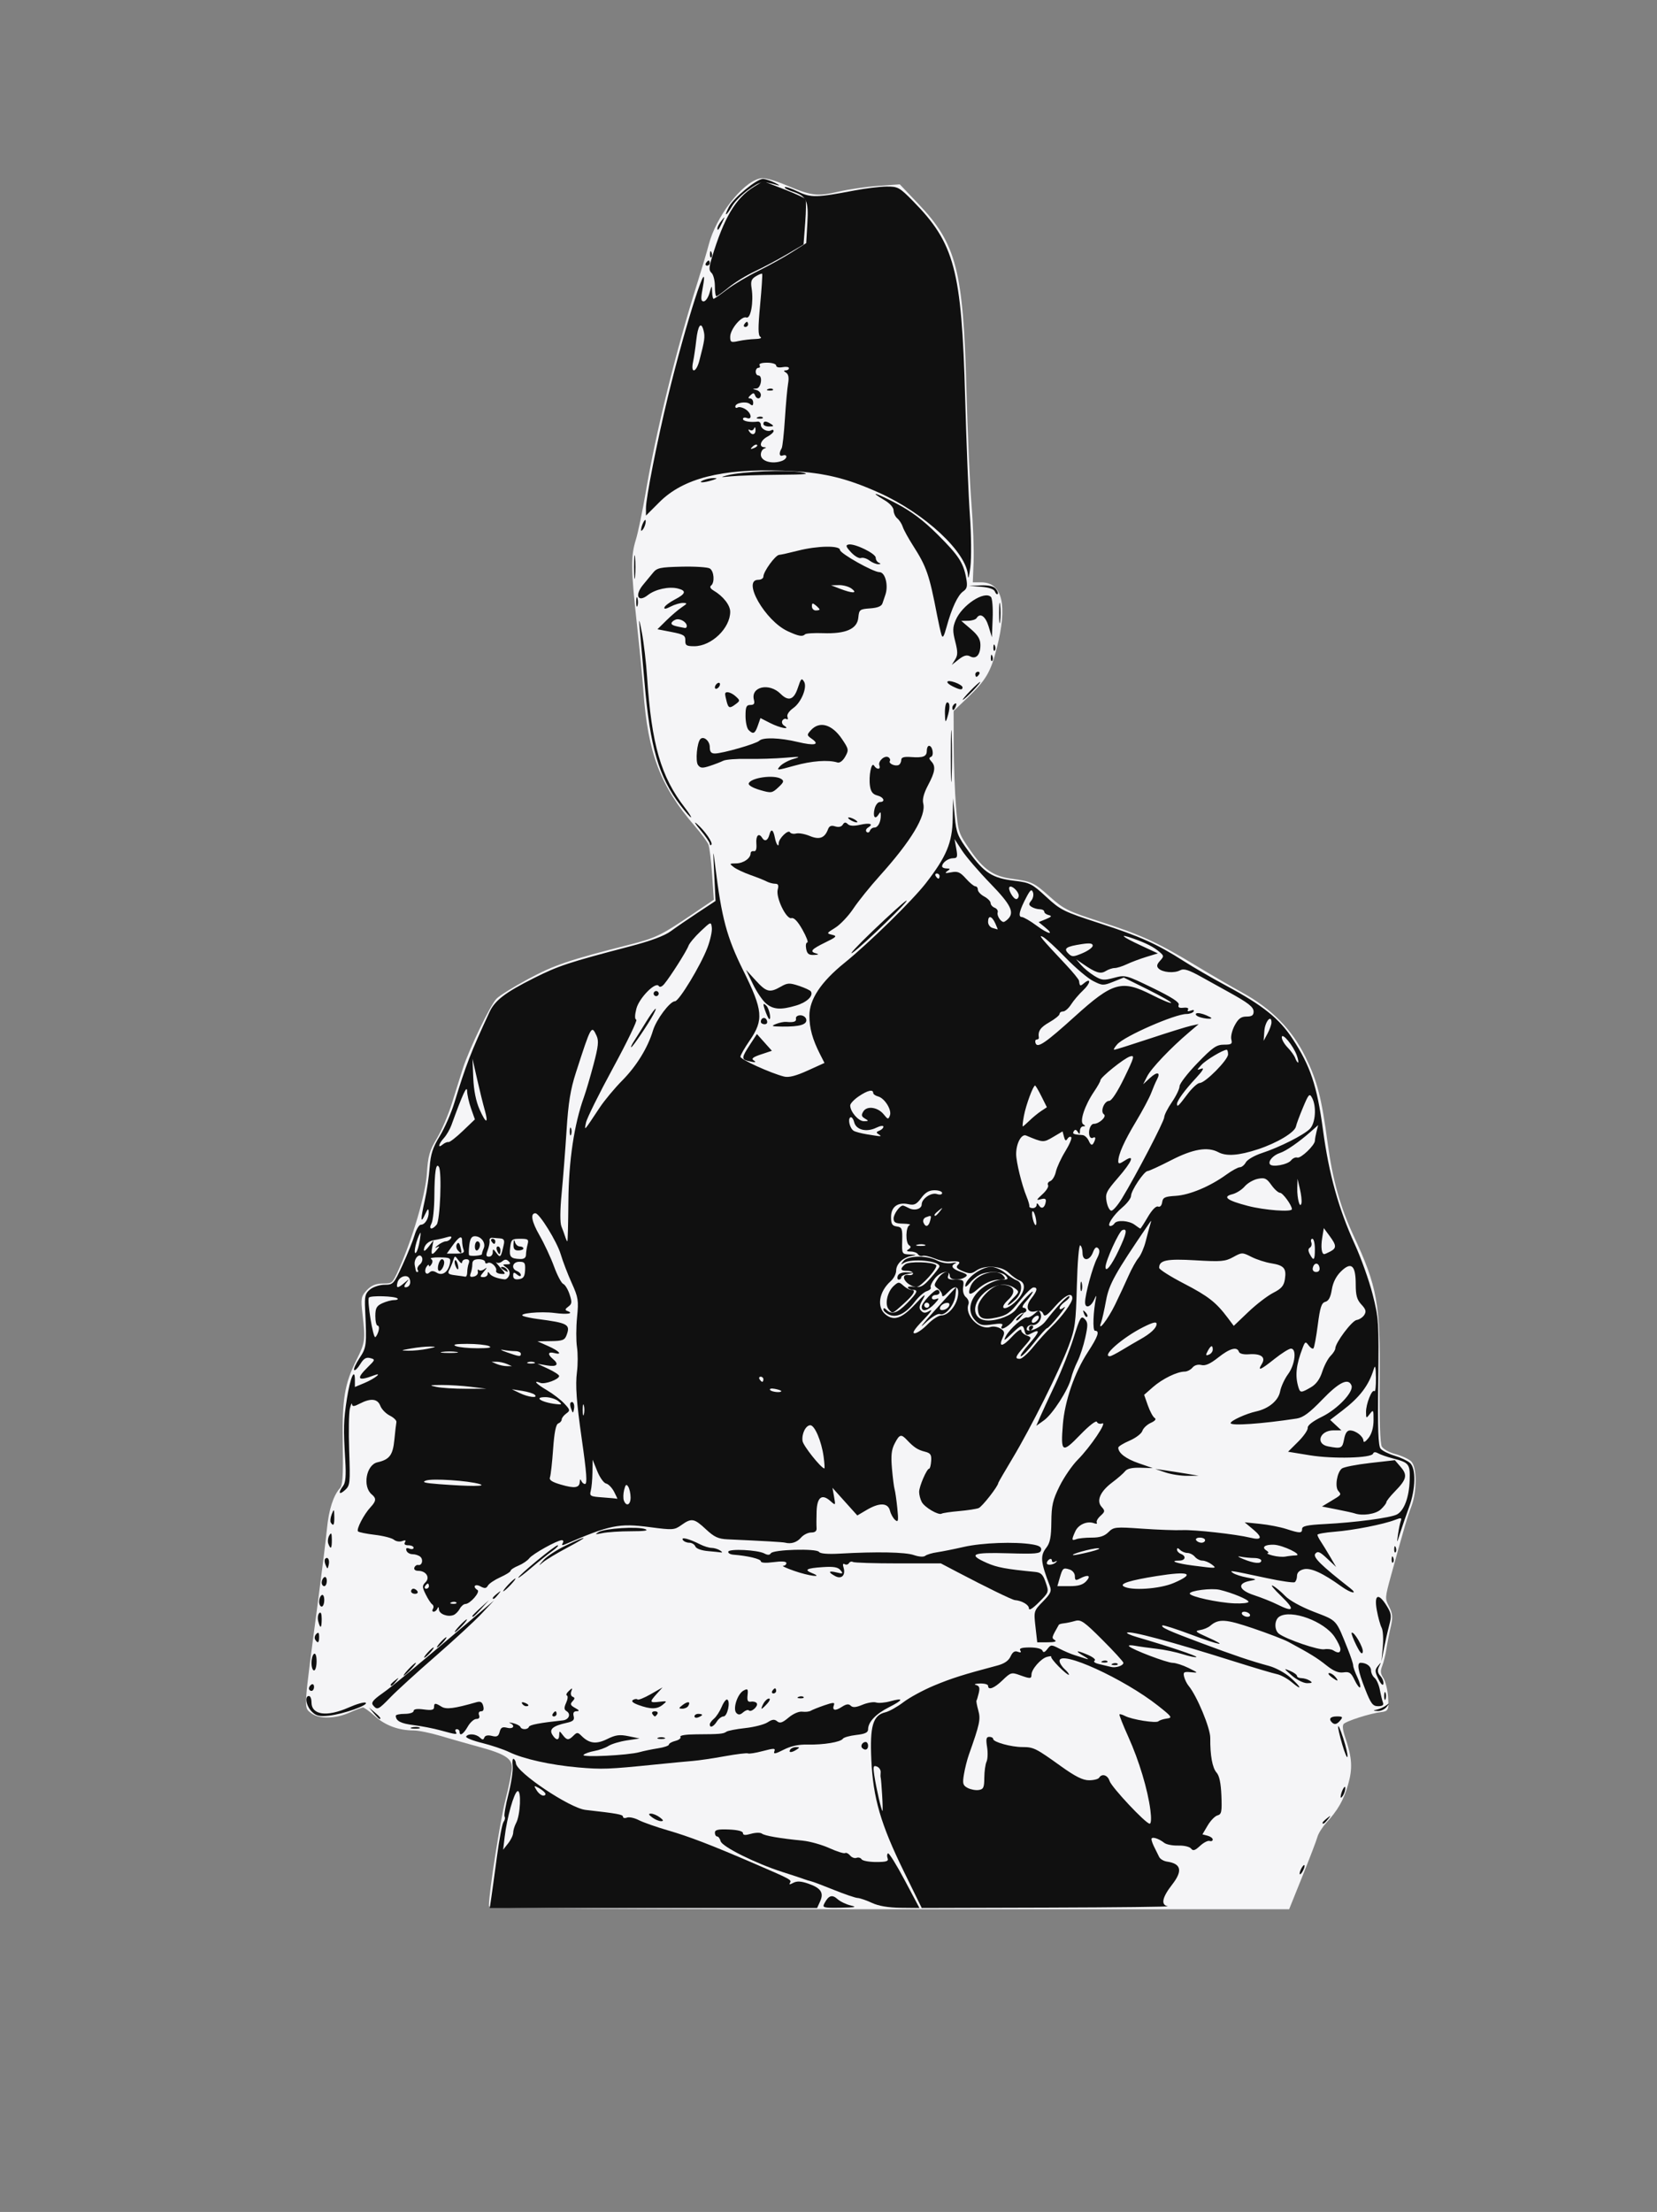 <?xml version="1.0" encoding="UTF-8" standalone="no"?>
<!-- Created with Inkscape (http://www.inkscape.org/) -->

<svg
   version="1.1"
   id="svg12086"
   width="649"
   height="866"
   viewBox="0 0 649 866"
   sodipodi:docname="cook.svg"
   inkscape:version="1.2.2 (b0a84865, 2022-12-01)"
   xmlns:inkscape="http://www.inkscape.org/namespaces/inkscape"
   xmlns:sodipodi="http://sodipodi.sourceforge.net/DTD/sodipodi-0.dtd"
   xmlns="http://www.w3.org/2000/svg"
   xmlns:svg="http://www.w3.org/2000/svg">
  <rect x="0" y="0" width="649" height="866" fill="#808080" stroke="none"/>
  <defs
     id="defs12090" />
  <sodipodi:namedview
     id="namedview12088"
     pagecolor="#ffffff"
     bordercolor="#000000"
     borderopacity="0.25"
     inkscape:showpageshadow="2"
     inkscape:pageopacity="0.0"
     inkscape:pagecheckerboard="0"
     inkscape:deskcolor="#d1d1d1"
     showgrid="false"
     inkscape:zoom="1.893605"
     inkscape:cx="256.38926"
     inkscape:cy="233.41721"
     inkscape:window-width="1440"
     inkscape:window-height="872"
     inkscape:window-x="0"
     inkscape:window-y="28"
     inkscape:window-maximized="0"
     inkscape:current-layer="g12092" />
  <g
     inkscape:groupmode="layer"
     inkscape:label="Image"
     id="g12092"
     style="display:inline">
    <path
       style="display:inline;fill:#f5f5f7;fill-opacity:1;stroke:#f5f5f7;stroke-opacity:1"
       d="m 509.711,734.25 c 2.823,-7.013 5.443,-13.875 5.821,-15.25 0.379,-1.375 1.917,-3.85 3.419,-5.5 4.672,-5.132 6.798,-8.832 8.562,-14.898 1.819,-6.258 1.576,-10.324 -1.089,-18.172 -1.07,-3.151 -1.236,-4.952 -0.534,-5.797 1.043,-1.257 10.632,-4.331 15.11,-4.845 2.344,-0.269 2.48,-0.598 2.185,-5.287 -0.173,-2.75 -0.998,-6.054 -1.833,-7.342 -1.169,-1.803 -1.278,-2.954 -0.476,-5 0.573,-1.462 1.316,-4.458 1.65,-6.658 0.334,-2.2 1.088,-6.042 1.676,-8.539 0.89,-3.781 0.782,-5.093 -0.647,-7.856 -1.656,-3.203 -1.628,-3.632 0.807,-12.461 5.212,-18.892 6.497,-23.25 8.003,-27.144 2.103,-5.437 2.121,-14.871 0.032,-16.96 -0.882,-0.882 -3.621,-2.143 -6.088,-2.803 -2.594,-0.694 -4.942,-2.051 -5.568,-3.219 -0.709,-1.323 -1.006,-10.292 -0.86,-26.019 0.278,-29.956 -0.923,-36.621 -10.179,-56.5 -5.188,-11.141 -8.25,-22.02 -10.135,-36 -2.458,-18.233 -4.066,-24.504 -8.718,-34 -5.177,-10.568 -13.133,-18.682 -24.393,-24.878 C 482.08,386.714 474,382.014 468.5,378.678 c -15.091,-9.153 -21.649,-12.181 -37.295,-17.221 -13.225,-4.26 -14.752,-5.012 -20.396,-10.049 -6.163,-5.499 -6.825,-5.81 -14.651,-6.872 -7.274,-0.988 -11.282,-3.739 -16.528,-11.348 -4.752,-6.893 -4.844,-7.171 -5.687,-17.347 -0.471,-5.688 -0.876,-16.493 -0.9,-24.012 L 373,278.16 l 5.556,-5.303 c 7.242,-6.911 9.029,-9.958 11.427,-19.472 C 394.102,237.037 392.165,228.5 384.338,228.5 H 380.5 l 0.335,-8.5 c 0.184,-4.675 -0.19,-14.8 -0.83,-22.5 -0.641,-7.7 -1.54,-28.175 -1.999,-45.5 -1.216,-45.935 -3.911,-56.343 -18.575,-71.739 l -7.214,-7.574 -8.358,0.601 C 339.261,73.619 332.35,74.625 328.5,75.525 c -8.379,1.957 -10.668,1.678 -20.712,-2.53 -5.032,-2.108 -8.552,-3.02 -10.129,-2.624 -6.832,1.715 -16.809,14.766 -19.612,25.654 -0.633,2.461 -2.64,9.2 -4.46,14.975 -8.323,26.418 -16.089,57.833 -20.078,81.22 -1.34,7.854 -3.127,16.489 -3.972,19.189 -1.996,6.379 -1.937,11.427 0.384,32.591 1.055,9.625 2.212,21.55 2.57,26.5 1.76,24.335 6.602,37.085 19.937,52.5 2.617,3.025 5.106,6.4 5.531,7.5 0.425,1.1 1.082,6.5 1.46,12 l 0.686,10 -8.127,5.5 c -12.877,8.714 -14.888,9.691 -25.477,12.375 -23.386,5.927 -29.218,7.902 -39.281,13.3 -5.694,3.054 -11.277,6.514 -12.408,7.689 -2.363,2.455 -10.68,19.731 -13.064,27.136 -0.886,2.75 -2.775,8.773 -4.2,13.384 -1.424,4.611 -4.111,10.911 -5.97,14 -2.879,4.782 -3.456,6.805 -3.886,13.616 -0.519,8.226 -5.609,25.562 -11.083,37.75 -2.494,5.553 -2.714,5.75 -6.421,5.75 -2.787,0 -4.473,0.675 -6.154,2.465 -2.146,2.285 -2.258,2.962 -1.524,9.25 1.149,9.85 0.991,11.051 -2.34,17.73 -4.757,9.539 -5.682,15.17 -5.415,32.98 0.192,12.796 -0.048,16.243 -1.219,17.537 -2.51,2.774 -4.271,8.277 -4.97,15.537 -0.371,3.85 -1.952,16.675 -3.514,28.5 -5.686,43.046 -5.554,41.173 -3.036,43.212 2.926,2.37 9.331,2.269 14.846,-0.234 2.398,-1.088 4.818,-1.978 5.379,-1.978 0.561,0 2.73,1.545 4.82,3.433 4.024,3.636 9.174,5.552 14.945,5.561 1.927,0.003 6.652,0.951 10.5,2.107 3.848,1.156 10.654,3.093 15.125,4.305 C 198.052,686.232 201,688.129 201,692.011 c 0,1.63 -1.142,7.358 -2.537,12.727 C 196.475,712.39 192,740.984 192,746.038 192,746.65 248.906,747 348.289,747 h 156.289 z"
       id="path13463"
       inkscape:label="outline" />
    <path
       style="display:inline;fill:#101010;fill-opacity:1"
       d="m 280,112.039 c 0,-2.178 -0.587,-4.509 -1.304,-5.179 -1.072,-1.001 -1.059,-2.033 0.073,-5.789 4.778,-15.861 9.315,-23.488 16.679,-28.039 l 3.414,-2.11 8.05,3.105 c 4.428,1.708 8.289,3.491 8.581,3.962 0.292,0.472 0.238,4.657 -0.119,9.3 l -0.649,8.442 -6.613,3.884 c -3.637,2.136 -9.273,5.127 -12.524,6.645 -3.251,1.519 -7.827,4.331 -10.168,6.25 C 283.079,114.43 280.902,116 280.582,116 280.262,116 280,114.218 280,112.039 Z"
       id="path13459"
       inkscape:label="lilhat" />
    <path
       style="display:inline;fill:#101010;fill-opacity:1"
       d="m 192.387,743.25 c 0.309,-2.062 1.313,-9.375 2.23,-16.25 0.917,-6.875 2.092,-13.043 2.611,-13.706 0.519,-0.663 0.705,-1.593 0.412,-2.066 -0.292,-0.473 0.381,-4.421 1.496,-8.774 1.115,-4.353 1.86,-9.355 1.654,-11.114 -0.205,-1.76 -0.018,-2.979 0.417,-2.711 0.435,0.269 0.82,1.025 0.855,1.68 0.192,3.587 21.07,17.591 27.267,18.29 12.37,1.395 14.669,1.809 14.669,2.647 0,0.532 0.704,0.698 1.563,0.368 0.86,-0.33 2.953,0.119 4.651,0.997 1.698,0.878 6.851,2.688 11.451,4.021 8.284,2.402 16.903,5.709 33.335,12.79 14.742,6.353 15.129,6.56 14.433,7.687 -0.481,0.778 -0.116,0.792 1.273,0.049 1.401,-0.75 3.043,-0.665 5.858,0.303 4.951,1.702 6.2,3.57 4.654,6.962 L 320.043,747 H 255.934 191.824 Z M 201,717.527 c 0,-0.912 0.523,-2.635 1.161,-3.828 1.664,-3.11 2.1,-12.952 0.55,-12.435 -1.369,0.456 -4.141,10.276 -5.037,17.84 l -0.601,5.074 1.963,-2.496 C 200.117,720.308 201,718.438 201,717.527 Z m 12.503,-15.521 c -0.338,-0.547 -1.51,-1.474 -2.605,-2.06 -1.828,-0.978 -1.885,-0.897 -0.704,0.995 0.707,1.133 1.88,2.06 2.605,2.06 0.725,0 1.042,-0.448 0.704,-0.995 z m 109.467,43.05 c 1.601,-2.991 2.98,-3.411 5.052,-1.536 1.043,0.944 3.377,2.067 5.187,2.496 2.61,0.618 1.783,0.801 -3.994,0.882 -6.92,0.097 -7.233,0.005 -6.245,-1.842 z M 354.035,732.75 c -9.09,-18.555 -12.074,-28.795 -12.763,-43.8 -0.607,-13.234 0.632,-17.42 5.496,-18.563 1.502,-0.353 4.687,-2.135 7.077,-3.961 2.39,-1.825 7.79,-4.753 12,-6.506 6.882,-2.865 11.544,-4.34 24.742,-7.83 2.77,-0.732 4.452,-1.881 5.22,-3.566 0.799,-1.753 1.632,-2.294 2.827,-1.835 1.145,0.44 1.46,0.271 0.971,-0.52 C 399.094,645.343 400.195,645 403.358,645 c 2.664,0 4.665,0.506 4.944,1.25 0.33,0.88 0.894,0.697 1.906,-0.617 1.379,-1.792 1.574,-1.797 4.806,-0.125 1.853,0.958 4.52,2.089 5.928,2.513 1.407,0.424 3.458,1.072 4.558,1.439 1.1,0.367 0.762,-0.05 -0.75,-0.928 -3.961,-2.298 -3.382,-2.653 1.162,-0.712 2.252,0.962 3.441,1.962 2.802,2.357 -0.625,0.386 0.177,0.975 1.838,1.348 1.621,0.364 3.672,0.855 4.557,1.091 1.879,0.502 4.891,-0.484 4.891,-1.601 0,-0.424 -3.683,-4.454 -8.184,-8.955 -7.251,-7.251 -8.476,-8.099 -10.75,-7.438 -1.412,0.41 -3.368,0.828 -4.348,0.927 -0.98,0.1 -1.88,0.355 -2,0.566 -2.896,5.107 -2.907,5.15 -1.561,6.004 0.865,0.548 -0.124,0.856 -2.779,0.866 l -4.121,0.015 -0.695,-6.141 c -0.688,-6.078 -0.658,-6.178 2.921,-9.843 3.069,-3.143 3.476,-4.066 2.693,-6.109 -3.633,-9.483 -3.836,-11.792 -1.319,-15.022 1.423,-1.826 1.875,-4.175 1.927,-10.019 0.058,-6.466 0.55,-8.608 3.217,-14 1.732,-3.501 4.938,-8.166 7.125,-10.366 4.961,-4.99 11.722,-15.04 9.56,-14.21 -0.857,0.329 -1.782,0.061 -2.055,-0.596 -0.29,-0.697 -3.028,1.424 -6.58,5.099 -7.07,7.314 -7.644,6.963 -6.753,-4.124 0.733,-9.122 4.592,-20.327 9.704,-28.174 4.103,-6.297 4.844,-8.494 2.867,-8.494 -0.982,0 -0.704,-7.565 0.489,-13.318 0.135,-0.65 -0.197,-0.187 -0.737,1.029 C 427.269,511.762 425,512.482 425,509.863 c 0,-3.043 2.926,-13.819 4.666,-17.184 1.049,-2.028 1.187,-3.227 0.456,-3.957 -0.731,-0.731 -1.355,-0.242 -2.06,1.615 -1.29,3.394 -4.062,3.545 -4.062,0.222 0,-1.343 -0.404,-2.691 -0.897,-2.996 -0.509,-0.315 -1.083,6.47 -1.326,15.691 -0.389,14.754 -0.686,16.934 -3.231,23.746 -3.571,9.558 -14.753,31.935 -21.968,43.96 -3.068,5.113 -5.578,9.441 -5.578,9.618 0,1.227 -6.326,9.333 -7.692,9.858 -0.933,0.358 -4.404,0.889 -7.713,1.179 -3.31,0.291 -6.359,0.74 -6.777,0.998 -1.207,0.746 -6.657,-2.443 -7.788,-4.557 C 360.463,586.997 360,585.217 360,584.1 c 0,-2.173 2.994,-9.098 3.935,-9.102 0.311,-10e-4 0.659,-1.347 0.774,-2.991 0.174,-2.485 -0.242,-3.102 -2.466,-3.661 -2.792,-0.701 -4.269,-1.665 -7.035,-4.596 -2.278,-2.414 -2.91,-2.226 -4.797,1.422 -1.259,2.434 -1.503,4.728 -1.049,9.858 0.325,3.677 0.79,7.312 1.031,8.078 0.242,0.766 0.714,4.044 1.049,7.286 0.52,5.035 0.401,5.721 -0.818,4.709 -0.785,-0.652 -1.705,-2.291 -2.045,-3.644 -0.789,-3.145 -4.119,-3.253 -9.13,-0.297 l -3.665,2.162 -4.864,-5.412 -4.864,-5.412 0.624,3.5 c 0.624,3.499 0.624,3.5 -1.491,1.629 -3.277,-2.899 -5.165,-1.456 -5.348,4.09 -0.087,2.63 -0.092,5.569 -0.012,6.531 0.1,1.195 -0.572,1.75 -2.119,1.75 -1.246,0 -3.037,0.9 -3.978,2 -1.599,1.868 -3.886,2.592 -6.232,1.973 -0.885,-0.233 -8.302,-0.662 -22.5,-1.3 -3.666,-0.165 -5.241,-0.894 -8.5,-3.933 -4.623,-4.312 -5.64,-4.489 -9.598,-1.671 -2.772,1.974 -3.345,2.012 -12.366,0.832 -12.161,-1.591 -15.572,-0.895 -33.45,6.827 -0.914,0.395 -1.158,0.197 -0.691,-0.559 0.398,-0.643 0.243,-1.17 -0.343,-1.17 -1.791,0 -11.474,5.396 -12.762,7.112 -0.666,0.887 -2.578,2.179 -4.25,2.871 -1.672,0.693 -3.04,1.586 -3.04,1.986 0,0.4 -1.821,1.548 -4.047,2.552 -2.226,1.004 -4.41,2.473 -4.853,3.266 -0.641,1.145 -1.246,1.205 -2.953,0.292 -2.143,-1.147 -3.167,0.173 -1.116,1.44 1.2,0.742 -2.878,5.438 -4.745,5.464 -0.668,0.01 -1.668,0.864 -2.222,1.9 -0.554,1.035 -1.651,2.13 -2.439,2.432 -2.283,0.876 -5.617,-0.399 -5.703,-2.181 -0.05,-1.037 -0.263,-1.177 -0.583,-0.383 -0.277,0.688 -0.943,1.25 -1.48,1.25 -0.537,0 -0.666,-0.5 -0.289,-1.112 0.378,-0.612 0.257,-1.399 -0.269,-1.75 -0.526,-0.351 -1.675,-2.102 -2.553,-3.892 -1.431,-2.915 -1.438,-3.412 -0.072,-4.778 1.871,-1.871 0.197,-4.469 -2.88,-4.469 -1.146,0 -1.771,-0.519 -1.503,-1.25 0.252,-0.688 0.922,-1.152 1.488,-1.032 1.521,0.322 2.148,-2.071 0.845,-3.224 -0.619,-0.547 -1.987,-0.995 -3.041,-0.995 -1.054,0 -2.128,-0.634 -2.386,-1.409 -0.323,-0.969 0.041,-1.213 1.167,-0.781 C 161.264,606.655 162,606.501 162,605.969 162,605.436 161.073,605 159.941,605 c -1.317,0 -1.799,-0.421 -1.336,-1.17 0.496,-0.803 0.162,-0.955 -1.068,-0.483 -0.985,0.378 -2.447,0.142 -3.25,-0.524 -0.802,-0.666 -4.15,-1.528 -7.439,-1.916 -3.289,-0.388 -6.268,-0.993 -6.62,-1.346 -0.767,-0.767 2.284,-6.662 4.904,-9.474 2.23,-2.394 2.332,-3.458 0.478,-4.996 -3.695,-3.066 -2.197,-11.57 2.215,-12.576 4.761,-1.086 6.055,-2.815 6.644,-8.881 0.305,-3.139 0.661,-6.223 0.792,-6.854 0.131,-0.631 -1.025,-1.776 -2.568,-2.545 -1.543,-0.769 -3.219,-2.486 -3.725,-3.817 -1.073,-2.823 -3.718,-3.117 -8.019,-0.893 -2.279,1.178 -2.977,1.235 -3.069,0.25 -0.065,-0.702 -0.447,0.074 -0.848,1.724 -0.401,1.65 -0.523,9.075 -0.27,16.5 0.435,12.775 0.346,13.602 -1.652,15.405 -2.343,2.114 -2.79,1.073 -0.715,-1.661 0.967,-1.274 1.195,-4.02 0.829,-10 C 134.455,559.139 134.537,556.149 135.895,547.5 137.164,539.411 139,535.163 139,540.313 v 2.713 l 3.75,-1.566 c 4,-1.67 7.394,-4.381 3.75,-2.995 -6.442,2.45 -7.209,1.442 -2.444,-3.216 2.936,-2.871 2.973,-3.009 0.938,-3.541 -1.59,-0.416 -2.56,0.173 -3.893,2.365 -0.976,1.605 -2.047,2.647 -2.38,2.314 -0.333,-0.333 0.605,-2.434 2.084,-4.669 2.78,-4.2 2.864,-4.935 2.204,-19.152 -0.238,-5.128 0.029,-6.18 1.969,-7.75 1.234,-0.999 3.795,-1.817 5.69,-1.817 3.326,0 3.57,-0.271 7.003,-7.75 1.956,-4.263 4.088,-9.55 4.737,-11.75 0.649,-2.2 1.74,-4 2.423,-4 1.628,0 3.156,-2.486 3.073,-5 -0.051,-1.562 -0.367,-1.343 -1.44,1 -1.785,3.899 -1.802,2.135 -0.053,-5.688 0.776,-3.472 1.622,-9.237 1.881,-12.812 0.373,-5.155 1.19,-7.682 3.952,-12.213 1.915,-3.142 4.485,-8.992 5.71,-13 4.54,-14.848 6.478,-19.853 13.77,-35.548 2.131,-4.587 6.131,-7.645 17.38,-13.29 9.651,-4.843 13.583,-6.141 37.643,-12.425 8.103,-2.116 13.517,-4.133 16,-5.959 2.064,-1.518 6.848,-4.8 10.631,-7.293 l 6.878,-4.533 -0.524,-10.619 c -0.489,-9.897 -0.462,-10.109 0.396,-3.119 2.504,20.409 4.529,27.967 10.972,40.954 7.743,15.607 8.086,19.355 2.515,27.444 -1.988,2.886 -3.614,5.736 -3.614,6.331 0,1.059 11.922,6.469 17.11,7.765 1.821,0.455 4.606,-0.253 9.213,-2.342 l 6.603,-2.994 -1.696,-3.329 c -2.994,-5.876 -4.199,-10.213 -4.215,-15.16 -0.02,-6.375 4.531,-13.231 13.707,-20.65 9.586,-7.75 26.676,-24.48 31.923,-31.249 8.048,-10.383 10.335,-15.856 10.502,-25.122 l 0.147,-8.148 0.66,7.152 c 0.602,6.523 1.097,7.75 5.618,13.953 5.964,8.181 9.148,10.198 17.725,11.231 6.09,0.733 6.925,1.154 12.468,6.286 5.602,5.187 6.791,5.776 20.838,10.333 16.083,5.217 22.552,8.124 33.106,14.879 3.735,2.39 11.149,6.683 16.476,9.539 14.401,7.723 20.808,12.833 26.029,20.763 7.032,10.68 9.633,18.449 11.95,35.691 2.332,17.352 6.114,30.941 12.49,44.882 2.442,5.339 5.57,14.114 6.951,19.5 2.401,9.365 2.498,10.865 2.208,34.395 -0.226,18.409 0.008,24.976 0.93,26.088 0.678,0.817 3.151,2.053 5.495,2.746 2.344,0.693 5.049,1.961 6.012,2.817 2.404,2.138 2.248,10.213 -0.335,17.246 -1.111,3.025 -2.666,7.525 -3.457,10 -1.42,4.445 -1.431,4.454 -0.889,0.679 0.301,-2.102 0.798,-4.472 1.103,-5.269 0.463,-1.206 0.076,-1.263 -2.309,-0.344 -4.565,1.759 -16.281,4.056 -23.614,4.631 -3.712,0.291 -6.75,0.828 -6.75,1.194 0,0.366 0.594,1.552 1.321,2.637 0.726,1.085 2.375,3.773 3.664,5.973 l 2.343,4 -3.506,-3.293 c -2.891,-2.716 -3.706,-3.051 -4.65,-1.914 -1.078,1.299 2.2,4.542 13.596,13.446 3.353,2.62 0.391,2.09 -3.338,-0.597 -7.346,-5.294 -12.076,-7.448 -14.836,-6.755 -1.666,0.418 -2.593,1.338 -2.593,2.573 0,1.057 -0.405,2.172 -0.901,2.479 -0.495,0.306 -5.333,-0.391 -10.75,-1.549 -14.824,-3.169 -15.081,-3.208 -13.37,-2.017 0.814,0.566 3.289,1.36 5.5,1.763 3.966,0.724 3.98,0.742 1.033,1.307 -5.122,0.982 -4.325,3.63 1.683,5.596 2.917,0.955 6.974,2.574 9.015,3.598 6.589,3.308 7.168,2.129 1.591,-3.239 -2.915,-2.806 -4.401,-4.645 -3.301,-4.086 1.1,0.559 3.273,2.354 4.829,3.989 1.698,1.785 6.238,4.291 11.353,6.269 9.193,3.554 8.459,2.743 13.232,14.615 1.147,2.852 2.085,5.709 2.085,6.349 0,0.64 0.734,2.71 1.631,4.6 0.897,1.89 1.385,3.682 1.085,3.982 -0.3,0.3 -1.272,-0.986 -2.161,-2.858 -1.358,-2.862 -2.05,-3.34 -4.349,-3.002 -1.962,0.288 -3.858,-0.495 -6.72,-2.777 -3.667,-2.923 -6.27,-4.527 -14.868,-9.16 -1.715,-0.924 -7.951,-3.319 -13.857,-5.321 -10.786,-3.657 -13.46,-3.812 -16.762,-0.971 -0.825,0.71 -2.625,1.462 -4,1.671 -2.168,0.33 -1.799,0.692 2.78,2.727 8.766,3.895 5.234,3.353 -6.247,-0.959 -5.931,-2.228 -10.99,-3.843 -11.244,-3.59 -0.713,0.713 2.232,2.05 15.21,6.903 12.905,4.825 19.347,6.998 26.592,8.97 2.526,0.687 6.238,2.699 8.25,4.469 4.422,3.892 4.931,5.529 0.581,1.869 -1.692,-1.424 -4.28,-2.832 -5.75,-3.128 -1.47,-0.296 -8.973,-2.526 -16.673,-4.955 -24.891,-7.852 -41.132,-12.207 -42.06,-11.279 -0.249,0.249 1.463,1.01 3.804,1.692 12.323,3.588 23.752,7.419 23.346,7.825 -0.253,0.253 -2.627,-0.23 -5.275,-1.074 -2.648,-0.844 -7.29,-1.813 -10.315,-2.155 -3.025,-0.342 -6.85,-0.875 -8.5,-1.185 -1.65,-0.31 -2.667,-0.216 -2.26,0.209 1.269,1.327 14.781,6.459 17.078,6.487 1.2,0.014 3.983,0.914 6.183,1.999 3.941,1.944 3.954,1.968 0.894,1.668 -2.692,-0.264 -3.039,-0.031 -2.609,1.751 0.273,1.131 1.058,2.731 1.745,3.556 3.279,3.939 8.54,16.588 8.5,20.434 -0.072,6.838 0.829,11.753 2.489,13.588 1.065,1.176 1.677,4.122 1.872,8.999 0.251,6.29 0.05,7.312 -1.516,7.722 -0.993,0.26 -2.729,2.039 -3.859,3.953 l -2.054,3.481 2.019,0.528 c 1.11,0.29 2.019,0.963 2.019,1.495 0,0.532 -0.554,0.782 -1.23,0.557 -0.677,-0.226 -2.364,0.643 -3.75,1.93 -1.989,1.847 -2.73,2.067 -3.52,1.047 -0.556,-0.719 -2.776,-1.239 -5,-1.171 -2.2,0.067 -4.675,-0.414 -5.5,-1.068 -2.226,-1.766 -5,-2.57 -5,-1.449 0,0.54 0.52,1.989 1.155,3.219 0.635,1.23 1.469,2.911 1.852,3.736 0.383,0.825 1.776,1.656 3.095,1.846 5.563,0.802 6.196,3.606 2.021,8.963 -3.931,5.045 -4.536,7.958 -1.765,8.5 1.178,0.231 -20.017,0.48 -47.1,0.555 L 361.016,747 Z m 96.55,-24 c -1.038,-8.107 -4.435,-19.401 -8.641,-28.728 -2.102,-4.663 -3.669,-8.631 -3.481,-8.819 0.188,-0.188 1.173,0.092 2.189,0.622 2.741,1.429 12.184,2.933 13.075,2.082 0.425,-0.406 1.897,-0.888 3.272,-1.072 2.31,-0.309 2.055,-0.687 -3.342,-4.959 C 440.204,657.226 415,645.745 415,650.266 c 0,0.783 0.903,2.241 2.006,3.24 1.103,0.999 1.838,1.983 1.633,2.188 -0.205,0.205 -1.948,-1.202 -3.873,-3.127 -1.925,-1.925 -3.29,-3.71 -3.034,-3.966 0.256,-0.256 -0.49,-0.216 -1.657,0.09 -2.376,0.621 -6.075,4.849 -6.075,6.944 0,1.67 -0.469,1.686 -4.675,0.166 -3.115,-1.127 -3.518,-1.005 -6.619,2 C 389.426,660.979 387,661.915 387,660 c 0,-0.55 -1.462,-0.948 -3.25,-0.884 -1.788,0.064 -2.462,0.322 -1.499,0.573 1.34,0.35 1.6,1.086 1.109,3.134 -0.353,1.472 -0.758,2.819 -0.901,2.994 -0.143,0.175 0.177,1.9 0.711,3.834 0.967,3.502 0.602,5.22 -3.691,17.349 -0.681,1.925 -1.552,5.379 -1.934,7.675 -0.603,3.625 -0.415,4.324 1.432,5.313 1.17,0.626 3.116,0.997 4.325,0.825 1.887,-0.269 2.202,-0.95 2.227,-4.813 0.016,-2.475 0.408,-5.305 0.872,-6.288 0.464,-0.984 0.558,-3.571 0.209,-5.75 -0.503,-3.148 -0.323,-3.962 0.878,-3.962 0.832,0 1.512,0.379 1.512,0.842 0,1.204 7.073,3.158 11.432,3.158 4.403,0 5.234,0.412 15.127,7.51 5.612,4.027 8.54,5.49 10.987,5.49 1.835,0 3.614,-0.45 3.954,-1 1.089,-1.762 3.343,-1.071 4.077,1.25 0.782,2.472 14.182,16.75 15.721,16.75 0.577,0 0.691,-2.096 0.288,-5.25 z m -105.076,-6 c -0.209,-3.438 -0.461,-6.475 -0.559,-6.75 -0.099,-0.275 -0.109,-1.232 -0.023,-2.127 0.086,-0.895 -0.576,-1.908 -1.473,-2.253 -1.406,-0.539 -1.542,-0.04 -0.99,3.627 0.727,4.826 2.784,13.753 3.169,13.753 0.14,0 0.084,-2.812 -0.124,-6.25 z M 525,645.648 c 0,-0.744 -1.013,-2.881 -2.251,-4.75 -4.064,-6.135 -17.026,-10.907 -21.659,-7.974 -2.021,1.279 -2.069,5.366 -0.079,6.779 3.134,2.227 15.47,6.42 17.675,6.008 1.202,-0.225 2.777,-0.033 3.5,0.425 1.906,1.209 2.815,1.051 2.815,-0.488 z M 489.5,632 c -0.34,-0.55 -1.293,-1 -2.118,-1 -0.825,0 -1.222,0.45 -0.882,1 0.34,0.55 1.293,1 2.118,1 0.825,0 1.222,-0.45 0.882,-1 z m -310.771,-4.604 c -0.332,-0.332 -1.195,-0.368 -1.917,-0.079 -0.798,0.319 -0.561,0.556 0.604,0.604 1.054,0.043 1.645,-0.193 1.312,-0.525 z M 489,627.124 c 0,-0.874 -6.332,-3.508 -11.263,-4.687 C 474.548,621.675 466,622.745 466,623.906 c 0,1.144 10.972,3.556 17.433,3.832 3.062,0.131 5.567,-0.146 5.567,-0.614 z M 168,621 c 0,-0.55 -0.198,-1 -0.441,-1 -0.243,0 -0.719,0.45 -1.059,1 -0.34,0.55 -0.141,1 0.441,1 0.582,0 1.059,-0.45 1.059,-1 z m 291.733,-1.244 c 8.648,-3.728 6.098,-4.752 -6.733,-2.703 -10.353,1.654 -14.579,2.967 -12.922,4.016 2.853,1.806 14.174,1.049 19.655,-1.313 z M 425.5,619 c 1.988,-2.197 0.665,-2.694 -2.566,-0.965 C 421.327,618.896 421,618.738 421,617.103 c 0,-1.113 -0.901,-2.254 -2.075,-2.626 -2.511,-0.797 -2.743,-0.595 -3.886,3.388 L 414.14,621 h 4.775 c 3.505,0 5.257,-0.532 6.585,-2 z m 49.059,-6.532 C 473.491,611.661 471.859,611 470.931,611 c -0.928,0 -2.247,-0.675 -2.931,-1.5 -0.685,-0.825 -2,-1.5 -2.922,-1.5 -0.923,0 -2.218,-0.54 -2.878,-1.2 -0.803,-0.803 -1.2,-0.838 -1.2,-0.107 0,0.601 0.675,1.352 1.5,1.669 2.252,0.864 1.804,2.638 -0.667,2.638 -4.09,0 -1.068,1.096 5.298,1.921 9.536,1.236 9.651,1.229 7.428,-0.453 z m -60.838,-0.933 c 0.428,-0.471 0.216,-0.532 -0.471,-0.137 -0.688,0.396 -1.25,0.216 -1.25,-0.399 0,-0.615 -0.45,-0.84 -1,-0.5 -0.55,0.34 -1,1.002 -1,1.471 0,1.048 2.654,0.738 3.721,-0.435 z M 494,611 c 0,-0.55 -1.238,-1.006 -2.75,-1.014 -1.512,-0.008 -3.875,-0.239 -5.25,-0.514 -1.582,-0.317 -1.214,0.028 1,0.938 4.192,1.722 7,1.959 7,0.59 z m 13.5,-2.031 c 3.12,-0.09 -5.093,-4.092 -8.603,-4.191 -3.518,-0.1 -4.891,0.982 -2.868,2.261 0.809,0.512 1.021,0.99 0.471,1.064 -0.55,0.073 0.35,0.487 2,0.918 1.65,0.431 3.9,0.609 5,0.395 1.1,-0.214 2.9,-0.415 4,-0.447 z M 427,607.543 c 3.025,-0.755 4.375,-1.376 3,-1.381 -2.424,-0.008 -11.509,2.565 -9.5,2.691 0.55,0.034 3.475,-0.555 6.5,-1.31 z M 472,603 c 0,-0.55 -0.927,-1 -2.059,-1 -1.132,0 -1.781,0.45 -1.441,1 0.34,0.55 1.266,1 2.059,1 0.793,0 1.441,-0.45 1.441,-1 z m -44.418,-1 c 3.182,0 5.017,-0.599 6.56,-2.142 2.036,-2.036 2.688,-2.103 13.25,-1.361 6.11,0.429 13.133,0.685 15.608,0.567 4.69,-0.222 21.171,1.603 26.683,2.956 4.545,1.115 4.949,-0.046 1.128,-3.244 l -3.31,-2.77 6,0.606 c 3.3,0.333 7.928,1.232 10.285,1.997 5.376,1.745 6.215,1.74 6.215,-0.038 0,-1.096 2.04,-1.533 8.75,-1.876 12.057,-0.615 25.936,-2.457 28.383,-3.767 2.843,-1.521 4.776,-6.716 4.995,-13.422 0.207,-6.332 -0.23,-6.894 -6.629,-8.53 -2.2,-0.562 -4.755,-1.446 -5.679,-1.964 -1.092,-0.612 -1.8,-0.576 -2.026,0.102 -0.582,1.747 -15.656,2.141 -24.795,0.648 l -8.5,-1.389 3.955,-3.937 c 2.175,-2.165 3.861,-4.612 3.746,-5.437 -0.13,-0.931 1.975,-2.567 5.545,-4.312 6.131,-2.996 12.545,-9.764 11.597,-12.236 -1.192,-3.107 -4.821,-1.366 -11.412,5.479 -5.001,5.193 -7.521,7.06 -10.053,7.446 -13.753,2.099 -25.879,2.936 -25.879,1.786 0,-0.939 6.024,-3.692 10,-4.569 4.924,-1.087 8.712,-4.244 9.383,-7.822 0.352,-1.878 1.76,-4.932 3.129,-6.787 2.743,-3.718 3.445,-9.984 1.119,-9.984 -0.753,0 -3.63,1.8 -6.393,4 -5.619,4.474 -6.849,4.959 -4.996,1.969 1.644,-2.653 -0.358,-4.106 -5.162,-3.746 -2.033,0.152 -3.588,-0.247 -3.833,-0.984 -0.714,-2.143 -3.592,-1.343 -8.122,2.258 -3.08,2.448 -5.026,3.315 -6.574,2.926 -1.341,-0.337 -2.705,0.058 -3.497,1.012 -0.714,0.86 -2.088,1.564 -3.054,1.564 -2.938,0 -8.73,2.825 -12.401,6.047 l -3.475,3.051 1.468,4.16 c 0.807,2.288 1.993,4.485 2.636,4.882 0.757,0.468 0.226,1.151 -1.51,1.943 -1.473,0.671 -2.953,2.086 -3.289,3.143 -0.336,1.058 -2.594,2.773 -5.019,3.813 -2.425,1.039 -4.409,2.27 -4.409,2.734 0,2.11 2.94,4.355 8,6.106 l 5.5,1.904 -4.83,-0.142 c -3.243,-0.095 -5.215,0.351 -6,1.358 -0.643,0.825 -2.885,2.782 -4.982,4.348 -4.766,3.561 -6.373,7.238 -4.208,9.629 1.39,1.536 1.347,1.869 -0.448,3.494 -1.091,0.988 -1.747,2.181 -1.456,2.651 0.291,0.47 -0.171,0.587 -1.026,0.259 -2.669,-1.024 -6.157,0.462 -7.378,3.142 -1.538,3.376 -1.481,3.81 0.41,3.084 0.87,-0.334 3.57,-0.607 6,-0.607 z M 530.5,592.484 c -0.55,-0.197 -3.637,-0.878 -6.86,-1.515 l -5.86,-1.157 3.36,-2.022 c 4.409,-2.652 4.321,-2.531 2.999,-4.123 -1.36,-1.638 -0.476,-7.143 1.397,-8.697 0.712,-0.591 5.682,-1.573 11.044,-2.182 l 9.749,-1.107 2.299,2.673 c 2.727,3.17 2.327,4.844 -2.287,9.563 C 544.503,585.796 543,587.691 543,588.128 c 0,0.437 -0.985,1.712 -2.189,2.833 -1.992,1.856 -7.222,2.628 -10.311,1.523 z m -74,-16.002 -4,-1.363 3.5,0.496 c 1.925,0.273 5.75,0.868 8.5,1.323 l 5,0.827 -4.5,0.041 c -2.475,0.022 -6.3,-0.573 -8.5,-1.323 z M 246.985,586.25 c -0.008,-1.512 -0.428,-3.402 -0.931,-4.198 -0.718,-1.135 -1.062,-0.866 -1.593,1.248 -0.372,1.483 -0.417,3.372 -0.1,4.198 0.956,2.491 2.64,1.69 2.624,-1.248 z m -6.445,-2.174 c -0.832,-1.608 -2.248,-3.071 -3.148,-3.25 -0.9,-0.179 -2.456,-2.351 -3.458,-4.826 l -1.822,-4.5 -0.07,5 c -0.038,2.75 -0.334,5.987 -0.658,7.194 -0.544,2.029 -0.186,2.222 4.764,2.565 2.944,0.204 5.476,0.454 5.628,0.556 0.152,0.102 -0.405,-1.131 -1.236,-2.739 z m -13.46,-3.933 c 0.05,-1.038 0.265,-1.182 0.583,-0.393 0.277,0.688 0.932,1.25 1.456,1.25 0.961,0 0.668,-4.129 -1.242,-17.5 -2.098,-14.686 -2.567,-21.176 -1.902,-26.324 0.378,-2.928 0.382,-7.337 0.009,-9.797 -0.373,-2.46 -0.359,-7.714 0.033,-11.676 0.651,-6.585 0.471,-7.736 -2.101,-13.414 -1.547,-3.416 -3.488,-8.485 -4.314,-11.265 -1.455,-4.898 -8.298,-15.988 -9.881,-16.012 -2.1,-0.032 -1.499,3.266 1.567,8.595 1.865,3.241 4.433,8.746 5.708,12.234 1.275,3.488 2.901,6.565 3.613,6.838 0.713,0.273 1.827,2.107 2.476,4.075 1.016,3.077 0.945,3.751 -0.505,4.811 -1.269,0.928 -1.364,1.347 -0.383,1.697 2.817,1.003 0.033,1.451 -4.934,0.793 -5.55,-0.735 -14.836,0.187 -12.263,1.217 0.825,0.33 3.3,0.837 5.5,1.126 12.001,1.575 12.975,2.118 11.401,6.352 -0.717,1.93 -1.589,2.26 -6.119,2.321 l -5.282,0.071 4.25,1.888 c 4.389,1.95 5.776,3.603 2.25,2.681 -2.363,-0.618 -2.614,0.535 -0.5,2.29 2.632,2.185 1.699,3.256 -2.25,2.584 l -3.75,-0.638 4.25,1.978 c 2.337,1.088 4.25,2.34 4.25,2.783 0,1.326 -5.596,3.385 -7.361,2.708 -3.063,-1.175 -1.655,0.385 2.611,2.895 2.337,1.375 5.375,3.704 6.75,5.176 2.338,2.503 2.387,2.759 0.75,3.955 -0.963,0.704 -1.75,1.744 -1.75,2.312 0,0.568 -0.606,1.265 -1.346,1.549 -0.928,0.356 -1.555,3.485 -2.018,10.071 -0.369,5.255 -0.923,10.21 -1.23,11.011 -0.405,1.056 0.769,1.843 4.268,2.862 5.421,1.58 7.29,1.301 7.405,-1.104 z m -39.231,0.884 c -4.469,-1.35 -18.529,-2.269 -21.008,-1.373 -1.785,0.645 -0.559,0.981 5.16,1.416 12.101,0.919 18.972,0.901 15.848,-0.043 z M 322.578,570.25 c -0.817,-5.983 -3.475,-12.25 -5.195,-12.25 -1.797,0 -3.463,3.383 -3.047,6.19 0.274,1.853 7.081,10.419 8.527,10.732 0.2,0.043 0.071,-2.059 -0.285,-4.671 z m 203.856,-6.75 c 0.449,-2.395 1.195,-3.49 2.361,-3.468 2.257,0.042 5.199,2.337 5.227,4.078 0.013,0.821 0.822,0.367 1.978,-1.11 1.26,-1.611 1.963,-4.08 1.978,-6.941 0.021,-4.118 -0.085,-4.3 -1.446,-2.5 -1.411,1.866 -1.469,1.839 -1.5,-0.694 -0.039,-3.214 2.339,-9.161 3.285,-8.215 0.376,0.376 0.645,-1.979 0.597,-5.233 -0.063,-4.335 -0.29,-5.247 -0.848,-3.41 -1.949,6.407 -5.432,10.996 -12.356,16.282 l -4.732,3.612 2.2,2.05 2.2,2.05 h -3.066 c -5.426,0 -7.219,5.313 -2.122,6.286 5.133,0.98 5.576,0.783 6.245,-2.786 z M 228.689,550.25 c -0.252,-0.963 -0.457,-0.175 -0.457,1.75 0,1.925 0.206,2.712 0.457,1.75 0.252,-0.963 0.252,-2.538 0,-3.5 z m -10.13,-1.782 c -1.068,-0.808 -3.295,-1.468 -4.95,-1.468 -5.296,0 -0.714,2.407 5.391,2.832 1.097,0.076 0.979,-0.29 -0.441,-1.364 z M 209.45,546.078 c -0.522,-0.507 -2.75,-1.199 -4.95,-1.538 l -4,-0.616 3,1.457 c 3.42,1.661 7.426,2.13 5.95,0.697 z M 306,544.617 c 0,-0.211 -1.111,-0.596 -2.47,-0.856 -1.358,-0.26 -2.232,-0.087 -1.941,0.383 0.512,0.829 4.411,1.246 4.411,0.472 z m 207.5,-1.508 c 2.016,-1.173 3.455,-3.162 4.388,-6.065 0.763,-2.376 2.226,-5.158 3.25,-6.182 1.024,-1.024 1.862,-2.339 1.862,-2.922 0,-2.202 6.494,-10.867 8.354,-11.147 1.068,-0.161 2.423,-1.06 3.01,-1.998 0.836,-1.333 0.585,-2.22 -1.148,-4.064 C 531.476,508.878 531,507.176 531,502.808 c 0,-7.444 -1.741,-8.971 -5.756,-5.047 -1.921,1.878 -3.164,4.338 -3.614,7.152 -0.475,2.97 -1.255,4.438 -2.535,4.773 -1.499,0.392 -2.059,2.106 -2.955,9.049 -0.608,4.711 -1.375,8.835 -1.704,9.164 -0.329,0.329 -1.179,-0.196 -1.889,-1.166 -1.19,-1.628 -1.372,-1.55 -2.351,1.002 -2.582,6.732 -3.019,10.958 -1.604,15.516 0.655,2.109 1.059,2.098 4.909,-0.141 z m -329,-0.147 c -3.3,-0.409 -8.475,-0.734 -11.5,-0.721 -4.885,0.021 -5.109,0.106 -2,0.76 1.925,0.405 7.1,0.73 11.5,0.721 l 8,-0.015 -6,-0.744 z M 299,540 c 0,-0.55 -0.477,-1 -1.059,-1 -0.582,0 -0.781,0.45 -0.441,1 0.34,0.55 0.816,1 1.059,1 0.243,0 0.441,-0.45 0.441,-1 z m -100.5,-6 c -1.1,-0.473 -2.9,-0.859 -4,-0.859 h -2 l 2,0.859 c 1.1,0.473 2.9,0.859 4,0.859 h 2 z m 10.75,-0.662 c -0.688,-0.277 -1.812,-0.277 -2.5,0 -0.688,0.277 -0.125,0.504 1.25,0.504 1.375,0 1.938,-0.227 1.25,-0.504 z m 195.45,-6.017 c 2.09,-2.574 5.25,-6.061 7.022,-7.75 4.122,-3.928 8.277,-9.584 8.277,-11.265 0,-2.589 -2.907,-1.218 -6.803,3.208 -3.15,3.579 -4.102,4.178 -4.594,2.894 -0.435,-1.133 -1.339,-1.439 -3.008,-1.021 -3.302,0.829 -4.146,-1.871 -1.598,-5.111 2.299,-2.922 2.544,-4.301 0.753,-4.221 -0.688,0.031 -3.153,2.467 -5.478,5.414 -3.595,4.556 -4.94,5.51 -8.984,6.373 C 384.716,517.031 383,516.122 383,511.981 383,508.823 388.805,503 391.953,503 c 5.184,0 6.477,2.59 2.939,5.886 -3.808,3.548 -1.552,4.632 2.407,1.156 4.044,-3.551 4.958,-7.647 1.951,-8.744 -0.963,-0.351 -2.824,-1.687 -4.136,-2.969 -2.821,-2.754 -9.443,-3.188 -12.797,-0.839 -1.796,1.258 -2.611,1.288 -5.216,0.193 -2.391,-1.005 -2.818,-1.567 -1.894,-2.491 1.278,-1.278 0.402,-1.574 -3.733,-1.262 -1.115,0.084 -3.59,-0.483 -5.5,-1.259 -1.91,-0.777 -3.995,-1.222 -4.632,-0.99 -0.637,0.233 -1.451,-0.051 -1.809,-0.63 -0.358,-0.579 -1.637,-1.06 -2.842,-1.068 -1.61,-0.011 -1.831,-0.243 -0.834,-0.875 0.946,-0.599 1.022,-1.067 0.25,-1.544 -1.517,-0.938 -1.402,-7.28 0.143,-7.904 0.688,-0.277 -0.438,-0.54 -2.5,-0.583 -3.01,-0.063 -3.75,-0.46 -3.75,-2.008 0,-1.736 2.392,-5.071 3.637,-5.071 0.272,0 1.332,0.448 2.356,0.996 2.169,1.161 5.007,0.34 5.007,-1.448 0,-2.223 3.714,-4.774 5.928,-4.071 C 368.141,467.862 369,467.692 369,467.067 369,466.48 367.663,466 366.03,466 c -2.148,0 -3.591,0.84 -5.212,3.033 -1.839,2.488 -2.733,2.925 -4.971,2.433 -4.209,-0.924 -6.846,1.001 -6.846,4.999 0,2.76 0.421,3.455 2.25,3.715 2.028,0.288 2.236,0.837 2.112,5.57 -0.137,5.22 -0.12,5.251 3,5.386 2.73,0.118 2.813,0.195 0.638,0.591 -3.396,0.618 -6,3.124 -6,5.773 0,1.205 -0.962,3.047 -2.138,4.095 -4.67,4.161 -5.567,10.282 -1.924,13.123 3.223,2.513 6.287,1.446 11.387,-3.968 3.936,-4.178 4.569,-4.588 3.101,-2.01 -1.464,2.571 -1.59,3.495 -0.611,4.475 0.98,0.98 1.694,0.958 3.46,-0.103 1.224,-0.736 -0.008,0.963 -2.737,3.775 -3.347,3.448 -4.42,5.113 -3.298,5.113 0.915,0 3.194,-1.575 5.063,-3.5 1.87,-1.925 4.288,-3.5 5.374,-3.5 2.742,0 5.999,-3.865 6.531,-7.75 0.532,-3.883 -1.143,-4.31 -4.169,-1.061 -1.264,1.356 -2.039,1.683 -2.039,0.86 0,-0.731 -0.762,-1.886 -1.694,-2.567 -1.592,-1.164 -1.59,-1.398 0.023,-3.86 1.838,-2.806 5.019,-3.69 4.033,-1.121 -0.443,1.154 0.217,1.5 2.858,1.5 3.194,0 3.405,0.196 3.022,2.807 -0.253,1.722 0.178,3.296 1.114,4.073 0.839,0.696 1.279,1.909 0.977,2.695 -1.65,4.299 4.207,10.34 8.655,8.929 1.038,-0.329 2.77,-0.048 3.848,0.625 1.621,1.013 1.777,1.627 0.9,3.552 -1.761,3.865 -0.121,3.707 3.651,-0.351 1.958,-2.106 3.572,-3.253 3.587,-2.548 0.015,0.705 0.985,1.636 2.155,2.069 2.082,0.77 2.06,0.865 -1,4.35 -3.498,3.985 -3.783,4.799 -1.678,4.799 0.798,0 3.16,-2.106 5.25,-4.679 z M 403,520 c 0,-0.55 0.477,-1 1.059,-1 0.582,0 0.781,0.45 0.441,1 -0.34,0.55 -0.816,1 -1.059,1 C 403.198,521 403,520.55 403,520 Z m -5,-3.378 c 0,-0.208 0.787,-0.995 1.75,-1.75 1.586,-1.244 1.621,-1.208 0.378,0.378 C 398.821,516.916 398,517.445 398,516.622 Z m -49.966,-4.081 c -1.583,-1.908 -0.491,-6.818 2.023,-9.092 1.81,-1.638 2.068,-1.646 3.772,-0.104 1.006,0.91 2.356,1.655 3,1.655 2.128,0 1.224,1.72 -2.832,5.384 -4.601,4.156 -4.373,4.074 -5.963,2.157 z m 31.709,-6.132 c -0.335,-0.335 -0.101,-1.723 0.519,-3.084 2.087,-4.58 10.112,-6.99 12.738,-3.825 1.054,1.27 0.833,1.5 -1.443,1.5 -3.049,0 -6.101,1.382 -9.131,4.134 -1.141,1.036 -2.348,1.61 -2.683,1.275 z M 355.75,502.608 c -2.3,-1.746 -2.242,-3.817 0.097,-3.421 1.016,0.172 1.803,-0.137 1.75,-0.687 -0.053,-0.55 -1.109,-0.982 -2.347,-0.961 -2.618,0.046 -2.862,-0.787 -0.745,-2.544 1.493,-1.239 10.841,-0.983 12.157,0.333 0.903,0.903 -5.895,8.493 -7.662,8.555 -0.825,0.029 -2.288,-0.545 -3.25,-1.276 z M 204,530 c 0,-0.55 -1.012,-1.006 -2.25,-1.014 -1.238,-0.008 -3.375,-0.225 -4.75,-0.483 -1.375,-0.258 -0.7,0.163 1.5,0.937 4.979,1.75 5.5,1.803 5.5,0.56 z m 235.5,-1.462 c 2.2,-1.336 5.35,-3.183 7,-4.104 4.192,-2.34 6.5,-4.508 6.5,-6.106 0,-0.987 -1.443,-0.637 -5.25,1.273 -8.044,4.037 -16.521,11.459 -13,11.382 0.412,-0.009 2.55,-1.11 4.75,-2.446 z m 35.5,-0.145 c 0,-1.953 -0.747,-1.734 -1.988,0.584 -0.863,1.613 -0.778,1.87 0.465,1.393 0.838,-0.321 1.523,-1.211 1.523,-1.978 z m -296.25,0.891 c -1.512,-0.229 -3.987,-0.229 -5.5,0 -1.512,0.229 -0.275,0.417 2.75,0.417 3.025,0 4.263,-0.187 2.75,-0.417 z m -11.25,-1.226 c 3.45,-0.714 3.588,-0.833 1,-0.868 -1.65,-0.022 -5.025,0.319 -7.5,0.76 -4.196,0.747 -4.263,0.805 -1,0.868 1.925,0.037 5.3,-0.305 7.5,-0.76 z M 191.5,527 c -1.1,-0.473 -4.925,-0.859 -8.5,-0.859 -4.509,0 -5.887,0.263 -4.5,0.859 1.1,0.473 4.925,0.859 8.5,0.859 4.509,0 5.887,-0.263 4.5,-0.859 z m -43.214,-5.984 C 148.576,519.907 148.405,519 147.906,519 c -0.499,0 -0.903,-1.688 -0.899,-3.75 0.006,-3.091 0.481,-3.97 2.699,-5 1.48,-0.688 3.577,-1.25 4.659,-1.25 1.082,0 1.685,-0.283 1.339,-0.628 -0.947,-0.947 -10.675,-1.231 -11.233,-0.328 -0.75,1.213 1.665,15.989 2.526,15.457 0.418,-0.258 0.997,-1.377 1.287,-2.485 z M 436.77,510.736 c 1.666,-3.43 4.024,-8.486 5.238,-11.236 1.215,-2.75 2.971,-5.9 3.903,-7 0.932,-1.1 2.203,-4.025 2.824,-6.5 0.621,-2.475 1.406,-5.4 1.745,-6.5 0.596,-1.937 0.575,-1.94 -0.682,-0.097 -13.143,19.268 -15.403,23.329 -16.601,29.829 -0.679,3.686 -1.536,7.504 -1.903,8.485 -1.616,4.311 2.602,-1.067 5.476,-6.981 z m 61.906,-4.57 c 3.259,-1.663 4.188,-2.751 4.588,-5.375 0.645,-4.226 -0.366,-5.392 -5.374,-6.192 -2.24,-0.358 -5.719,-1.486 -7.731,-2.506 -3.576,-1.813 -3.737,-1.811 -7.158,0.077 -3.115,1.719 -4.738,1.857 -14.753,1.261 -11.287,-0.672 -14.253,-0.06 -14.244,2.942 0.002,0.62 4.346,3.378 9.653,6.128 9.57,4.959 12.652,7.366 17.207,13.439 l 2.363,3.15 5.682,-5.419 c 3.125,-2.981 7.52,-6.357 9.768,-7.504 z M 158.404,502.25 c 1.963,-1.667 1.997,-1.667 0.706,0 -0.816,1.053 -0.932,1.75 -0.292,1.75 1.514,0 2.284,-1.569 1.62,-3.299 -0.766,-1.997 -4.124,-1.014 -4.753,1.392 -0.619,2.368 0.067,2.408 2.718,0.158 z m 41.043,-2.974 c 0.414,-1.08 0.01,-2.2 -1.084,-3 C 196.721,495.076 196.73,495 198.509,495 c 1.432,0 1.61,-0.281 0.734,-1.158 -0.872,-0.872 -1.499,-0.874 -2.542,-0.009 -0.761,0.632 -1.793,0.815 -2.292,0.408 -0.499,-0.408 0.161,0.472 1.467,1.956 2.35,2.669 2.353,2.696 0.238,2.536 -1.175,-0.088 -1.983,-0.623 -1.794,-1.188 0.479,-1.438 -2.089,-3.805 -3.311,-3.05 C 190.453,494.838 190,494.641 190,494.059 190,493.477 188.875,493 187.5,493 c -1.798,0 -2.5,0.539 -2.5,1.918 0,1.055 -0.291,2.676 -0.646,3.601 -0.49,1.277 -0.188,1.584 1.25,1.272 1.043,-0.226 1.746,-1.059 1.563,-1.851 -0.183,-0.792 2.6e-4,-1.107 0.408,-0.699 0.408,0.408 1.458,0.19 2.333,-0.483 0.975,-0.75 0.854,-0.359 -0.313,1.009 -1.687,1.977 -1.715,2.233 -0.25,2.233 0.91,0 1.662,-0.562 1.67,-1.25 0.011,-0.896 0.224,-0.928 0.75,-0.116 0.677,1.046 3.082,1.966 5.878,2.25 0.629,0.064 1.441,-0.66 1.804,-1.608 z M 205.663,497.25 c 0.141,-2.814 -0.161,-3.25 -2.25,-3.25 -2.699,0 -3.374,2.694 -0.913,3.638 0.825,0.317 1.5,1.033 1.5,1.591 0,0.585 -0.635,0.488 -1.5,-0.229 -1.233,-1.023 -1.5,-0.944 -1.5,0.447 0,1.183 0.677,1.596 2.25,1.372 1.764,-0.251 2.285,-1.022 2.413,-3.57 z M 183,498.082 c 0,-1.055 0.273,-2.63 0.607,-3.5 0.398,-1.038 0.054,-1.582 -1,-1.582 -0.884,0 -1.607,0.536 -1.607,1.191 0,0.655 -0.643,0.318 -1.429,-0.75 -1.411,-1.917 -1.437,-1.916 -2.073,0.059 -0.354,1.1 -1.048,2.76 -1.542,3.689 -0.741,1.395 -0.337,1.759 2.323,2.09 1.771,0.221 3.558,0.473 3.97,0.561 0.412,0.088 0.75,-0.703 0.75,-1.758 z m -11.953,0.18 c 2.216,1.384 4.523,-0.232 5.171,-3.622 0.404,-2.115 0.082,-2.304 -4.02,-2.36 -2.453,-0.033 -3.975,0.24 -3.382,0.607 0.694,0.429 0.746,1.192 0.146,2.14 -0.513,0.81 -0.946,1.024 -0.963,0.474 -0.017,-0.55 -0.444,-0.346 -0.949,0.452 -1.148,1.814 -0.191,3.588 1.191,2.207 0.687,-0.687 1.594,-0.654 2.806,0.103 z m 0.743,-0.804 C 170.975,496.642 172.058,493 173.117,493 c 0.486,0 0.876,0.562 0.868,1.25 -0.021,1.738 -1.501,3.901 -2.194,3.207 z m -8.22,-0.344 c -0.301,-0.488 0.095,-1.421 0.882,-2.073 0.786,-0.653 1.179,-1.84 0.872,-2.639 -0.86,-2.242 -3.369,0.333 -2.876,2.953 0.524,2.784 0.465,2.646 1.111,2.646 0.307,0 0.312,-0.399 0.011,-0.887 z M 516.81,496.25 c -0.406,-2.108 -2.181,-1.975 -2.633,0.197 C 513.988,497.353 514.539,498 515.5,498 c 1.03,0 1.52,-0.655 1.31,-1.75 z m -78.711,-6.62 c 3.225,-6.816 3.596,-8.833 1.476,-8.02 C 438.259,482.115 433,493.681 433,496.07 c 0,2.328 2.362,-0.655 5.099,-6.44 z m -232.085,1.62 c 0.008,-0.963 0.285,-2.763 0.617,-4 0.541,-2.02 0.245,-2.25 -2.904,-2.25 -3.261,0 -3.536,0.245 -3.914,3.484 -0.424,3.628 0.177,4.305 3.938,4.437 1.501,0.053 2.255,-0.503 2.264,-1.671 z M 515,489 c 0,-2.2 -0.436,-4 -0.969,-4 -0.533,0 -0.727,0.629 -0.432,1.399 0.295,0.769 0.055,1.697 -0.534,2.061 -0.747,0.462 -0.757,1.248 -0.033,2.601 C 514.562,493.919 515,493.46 515,489 Z m -326.243,2 c -0.041,-0.275 0.272,-1.293 0.696,-2.263 C 190.385,486.607 188.477,484 185.987,484 c -1.279,0 -1.882,0.976 -2.18,3.531 -0.227,1.942 -0.25,3.693 -0.052,3.891 0.54,0.54 5.09,0.157 5.003,-0.421 z M 186,488.059 C 186,486.927 186.45,486 187,486 c 0.55,0 1,0.648 1,1.441 0,0.793 -0.45,1.719 -1,2.059 -0.55,0.34 -1,-0.309 -1,-1.441 z m 7,2.25 c 0,-1.472 0.186,-1.439 1.429,0.25 1.527,2.074 1.764,1.803 2.889,-3.309 0.372,-1.69 0.021,-2.287 -1.411,-2.4 -1.049,-0.083 -2.469,-0.195 -3.156,-0.25 -0.688,-0.055 -1.143,0.447 -1.012,1.115 0.131,0.668 -0.195,2.356 -0.725,3.75 C 190.252,491.468 190.359,492 191.525,492 192.336,492 193,491.239 193,490.309 Z M 164.44,485.5 c 0.482,-3.232 0.402,-3.555 -0.415,-1.683 -1.427,3.271 -2.144,7.708 -1.067,6.596 0.487,-0.502 1.154,-2.713 1.482,-4.913 z m 6.687,3.808 c 1.182,-1.457 1.164,-1.585 -0.128,-0.926 -0.825,0.421 -0.626,0.058 0.441,-0.808 1.068,-0.866 2.504,-1.574 3.191,-1.574 0.687,0 1.572,-0.521 1.965,-1.158 0.507,-0.821 0.015,-0.946 -1.691,-0.429 -1.323,0.401 -3.485,0.889 -4.803,1.086 -2.361,0.352 -4.08,2.043 -4.066,4.001 0.004,0.55 0.851,-0.098 1.882,-1.44 l 1.875,-2.44 -0.514,2.69 c -0.594,3.108 -0.087,3.382 1.846,0.998 z m 10.441,0.01 C 181.256,488.503 181,486.947 181,485.859 c 0,-2.397 -1.227,-1.753 -3.95,2.071 L 175.006,490.8 h 3.566 c 2.739,0 3.434,-0.343 2.997,-1.482 z m 339.497,0.647 c 2.49,-1.332 2.436,-2.366 -0.316,-6.093 l -2.25,-3.047 -0.63,3.819 c -0.591,3.583 -0.241,6.357 0.803,6.357 0.252,0 1.329,-0.466 2.393,-1.035 z m -158.797,-2.621 c -0.677,-0.274 -2.027,-0.291 -3,-0.037 -0.973,0.254 -0.419,0.478 1.231,0.498 1.65,0.02 2.446,-0.187 1.769,-0.461 z m -139.645,-17.096 c 0.125,-15.843 2.254,-30.074 6.098,-40.748 0.792,-2.2 2.484,-7.944 3.759,-12.763 1.879,-7.102 2.1,-9.233 1.169,-11.242 -1.99,-4.292 -2.089,-4.116 -8.102,14.506 -2.109,6.529 -2.952,11.746 -3.639,22.5 -0.492,7.7 -1.356,18.798 -1.92,24.661 -0.646,6.71 -0.679,11.528 -0.088,13 0.516,1.286 1.185,3.126 1.488,4.089 0.302,0.963 0.677,1.749 0.831,1.748 0.155,-8.5e-4 0.337,-7.088 0.405,-15.75 z m -51.606,9.229 c 1.365,-1.645 2.112,-20.649 0.89,-22.627 -1.128,-1.826 -1.72,1.964 -1.78,11.396 -0.03,4.811 -0.537,9.649 -1.127,10.75 -1.256,2.347 0.183,2.69 2.017,0.48 z m 278.568,-3.036 c 1.603,-2.736 3.194,-4.357 3.98,-4.055 0.791,0.303 1.433,-0.366 1.621,-1.692 0.267,-1.875 1.04,-2.239 5.312,-2.501 5.425,-0.332 13.443,-3.691 19.792,-8.29 2.205,-1.597 4.6,-2.904 5.323,-2.904 0.723,0 1.776,-0.862 2.34,-1.916 0.564,-1.054 3.392,-2.692 6.285,-3.639 6.925,-2.268 16.321,-7.006 18.789,-9.473 2.221,-2.221 2.688,-8.762 0.869,-12.162 -1,-1.868 -1.331,-1.514 -3.562,3.816 -1.353,3.231 -2.583,6.55 -2.734,7.375 -0.422,2.308 -7.367,6.483 -14.907,8.963 -7.487,2.462 -12.365,2.819 -15.508,1.137 -4.18,-2.237 -9.907,-1.267 -18.459,3.128 -4.525,2.325 -8.678,4.238 -9.228,4.25 -1.388,0.031 -6.49,7.651 -6.496,9.7 -0.002,0.922 -1.518,2.947 -3.367,4.5 -3.592,3.015 -6.375,7.323 -4.731,7.323 0.537,0 1.254,-0.45 1.594,-1 0.913,-1.477 5.71,-1.156 7.941,0.532 1.068,0.808 2.061,1.468 2.208,1.468 0.147,0 1.469,-2.051 2.938,-4.558 z M 364.29,478 c 0.578,-2.21 0.53,-2.252 -1.645,-1.417 -0.835,0.321 -1.274,1.221 -0.975,2 0.777,2.024 2.01,1.75 2.62,-0.583 z m 41.282,-1.571 c -0.368,-1.466 -0.894,-2.44 -1.169,-2.165 -0.275,0.275 -0.199,1.699 0.169,3.165 0.368,1.466 0.894,2.44 1.169,2.165 0.275,-0.275 0.199,-1.699 -0.169,-3.165 z M 368.128,474.25 c 1.244,-1.586 1.208,-1.621 -0.378,-0.378 -1.666,1.306 -2.195,2.128 -1.372,2.128 0.208,0 0.995,-0.787 1.75,-1.75 z m 71.283,-5 C 444.953,460.16 456,438.961 456,437.416 c 0,-0.855 1.35,-3.517 3,-5.916 1.65,-2.398 3,-5.194 3,-6.212 0,-1.019 3.147,-5.1 6.993,-9.07 5.989,-6.182 7.482,-7.218 10.406,-7.218 2.95,0 3.341,-0.279 2.877,-2.051 -0.295,-1.128 0.299,-3.603 1.321,-5.5 1.43,-2.656 2.495,-3.449 4.63,-3.449 2.067,0 2.773,-0.488 2.773,-1.918 0,-1.839 -2.033,-3.427 -10,-7.81 -1.925,-1.059 -6.517,-3.606 -10.204,-5.659 -5.275,-2.938 -7.105,-3.518 -8.589,-2.724 -2.297,1.229 -6.872,0.847 -8.423,-0.704 -0.85,-0.85 -0.712,-1.608 0.547,-2.999 1.581,-1.747 1.576,-1.956 -0.074,-3.395 -2.25,-1.963 -5.349,-3.559 -10.308,-5.309 -6.066,-2.14 -4.698,-0.851 2.8,2.64 l 6.75,3.142 -4.5,1.374 c -2.475,0.756 -5.918,2.046 -7.651,2.868 -1.733,0.821 -3.877,1.493 -4.764,1.493 -0.887,0 -2.473,0.537 -3.525,1.194 -2.039,1.273 -3.901,0.678 -9.061,-2.895 l -2.5,-1.731 1.934,2.248 c 1.064,1.237 3.383,3.144 5.154,4.238 2.872,1.775 3.706,1.859 7.734,0.782 4.431,-1.185 4.712,-1.111 15.2,3.988 7.503,3.648 10.526,5.611 10.15,6.59 -0.38,0.991 0.16,1.318 1.869,1.131 1.445,-0.159 2.15,0.147 1.768,0.765 -0.392,0.634 0.024,0.776 1.08,0.371 1.019,-0.391 1.468,-0.257 1.105,0.33 -0.336,0.544 -1.597,0.989 -2.802,0.989 -4.481,0.001 -24.229,8.647 -27.096,11.863 -1.048,1.175 -1.576,2.137 -1.174,2.137 0.402,0 6.659,-1.969 13.905,-4.375 7.246,-2.406 14.524,-4.667 16.174,-5.025 l 3,-0.649 -3.855,3.275 c -7.18,6.098 -14.732,14.042 -16.319,17.165 l -1.58,3.109 2.623,-2.421 c 2.87,-2.648 4.341,-2.345 2.784,0.573 -0.542,1.016 -1.553,3.371 -2.247,5.233 -0.694,1.862 -3.386,6.921 -5.983,11.242 C 440.275,446.862 438,451.97 438,454.672 c 0,1.095 0.508,1.041 2.5,-0.264 4.146,-2.716 2.993,0.251 -2.609,6.718 -4.638,5.354 -5.049,6.219 -4.455,9.386 0.36,1.919 1.2,3.488 1.866,3.488 0.667,0 2.515,-2.138 4.108,-4.75 z m 30.156,-71.148 c -1.063,-0.416 -1.514,-1.016 -1,-1.333 0.513,-0.317 2.284,0.019 3.934,0.746 2.257,0.995 2.505,1.325 1,1.333 -1.1,0.006 -2.87,-0.33 -3.934,-0.746 z M 506,473.404 C 506,471.905 502.44,467 501.352,467 c -0.669,0 -2.195,-1.375 -3.392,-3.056 -1.879,-2.639 -2.604,-2.969 -5.318,-2.421 -1.728,0.349 -4.042,1.692 -5.142,2.984 -1.1,1.292 -3.27,2.663 -4.823,3.047 -4.016,0.993 -2.101,2.438 6.049,4.563 C 495.271,473.825 506,474.624 506,473.404 Z M 406.015,471.75 c 0.01,-0.847 0.316,-0.775 0.946,0.221 1.014,1.603 2.301,0.855 2.652,-1.541 0.161,-1.1 -0.37,-1.349 -1.946,-0.915 -1.918,0.529 -1.845,0.303 0.64,-1.961 1.544,-1.407 2.528,-3.011 2.187,-3.563 -0.342,-0.553 0.055,-1.265 0.881,-1.582 0.826,-0.317 1.808,-1.969 2.182,-3.67 0.374,-1.702 2.029,-5.287 3.678,-7.967 1.649,-2.68 2.696,-5.175 2.327,-5.544 -0.369,-0.369 -1.034,-0.084 -1.478,0.635 -0.596,0.964 -0.951,0.756 -1.357,-0.798 l -0.55,-2.103 -3.713,2.191 c -3.789,2.236 -3.885,2.23 -10.536,-0.569 -1.862,-0.784 -3.928,3.03 -3.928,7.253 0,3.085 2.216,12.12 4.087,16.663 0.68,1.65 1.163,3.337 1.074,3.75 -0.089,0.412 0.514,0.75 1.339,0.75 0.825,0 1.507,-0.562 1.515,-1.25 z m 103.116,-6.278 -0.93,-3.972 -0.1,3.668 c -0.113,4.118 1.116,8.438 1.651,5.804 0.171,-0.84 -0.108,-3.315 -0.62,-5.5 z m -3.444,-11.183 c 0.653,-0.824 1.744,-1.313 2.425,-1.086 1.356,0.452 6.88,-4.832 6.902,-6.602 0.008,-0.606 0.297,-2.227 0.643,-3.602 l 0.629,-2.5 -2.893,2.557 c -4.587,4.054 -9.708,7.597 -12.052,8.338 -2.591,0.819 -4.722,3.178 -3.97,4.395 0.816,1.32 6.961,0.212 8.317,-1.5 z m -330.042,-7.148 c 0.47,0.116 2.993,-1.835 5.606,-4.337 l 4.751,-4.548 -1.501,-4.254 c -0.826,-2.34 -1.524,-5.435 -1.553,-6.878 -0.049,-2.453 -1.748,1.249 -6.139,13.376 -0.597,1.65 -1.924,3.929 -2.948,5.064 -2.171,2.408 -2.505,4.215 -0.467,2.523 0.767,-0.637 1.78,-1.062 2.25,-0.946 z m 253.34,-1.45 c 0.008,-0.445 -0.396,-0.555 -0.899,-0.244 -0.503,0.311 -1.105,-5e-5 -1.337,-0.691 C 426.098,442.824 427.094,440 428.425,440 c 2.13,0 5.186,-2.886 3.95,-3.731 -1.542,-1.055 0.121,-5.269 2.079,-5.269 0.923,0 3.237,-3.54 5.898,-9.025 3.924,-8.088 4.159,-8.956 2.263,-8.365 -2.39,0.745 -11.616,8.166 -11.616,9.344 0,0.422 -1.143,2.452 -2.541,4.512 -3.625,5.342 -5.721,11.748 -4.167,12.736 0.931,0.592 0.921,0.771 -0.042,0.783 -0.688,0.008 -1.257,0.803 -1.265,1.765 -0.012,1.363 -0.205,1.45 -0.875,0.393 -0.599,-0.946 -1.067,-1.022 -1.544,-0.25 -0.647,1.046 -0.12,1.278 3.434,1.509 0.825,0.054 1.936,1.09 2.468,2.304 0.673,1.534 1.202,1.839 1.735,1 0.422,-0.663 0.773,-1.57 0.782,-2.015 z m -84.819,-1.567 c -1.074,-0.681 -1.025,-0.964 0.25,-1.453 0.871,-0.334 1.584,-1.037 1.584,-1.563 0,-0.525 -1.238,-0.347 -2.75,0.396 -3.855,1.893 -7.935,0.886 -8.696,-2.145 -0.337,-1.342 -1.007,-2.196 -1.489,-1.898 -1.104,0.682 -0.198,4.339 1.306,5.27 0.621,0.385 2.929,0.996 5.129,1.359 5.832,0.962 6.134,0.964 4.666,0.034 z M 234.9,433.613 c 1.87,-2.812 5.815,-7.551 8.766,-10.531 5.628,-5.683 10.046,-12.849 12.073,-19.582 1.314,-4.364 6.672,-11.5 8.635,-11.5 1.573,0 10.06,-14.003 12.705,-20.965 1.114,-2.932 1.89,-6.446 1.724,-7.807 -0.3,-2.456 -0.335,-2.445 -4.411,1.398 -2.26,2.131 -4.397,4.697 -4.749,5.703 -0.711,2.03 -7.157,12.174 -9.497,14.945 -0.889,1.053 -1.75,1.366 -2.118,0.77 -1.187,-1.921 -7.713,4.678 -8.779,8.877 -0.654,2.577 -0.667,4.106 -0.038,4.316 0.536,0.179 -3.54,8.636 -9.059,18.794 C 234.632,428.189 229.849,437.85 229.522,439.5 c -0.666,3.36 -1.051,3.781 5.378,-5.887 z M 256,389 c 0,-0.55 0.45,-1 1,-1 0.55,0 1,0.45 1,1 0,0.55 -0.45,1 -1,1 -0.55,0 -1,-0.45 -1,-1 z m 147.205,49.75 c 1.262,-1.238 3.316,-2.925 4.562,-3.75 l 2.267,-1.5 -2.122,-4.25 c -1.167,-2.337 -2.293,-4.25 -2.504,-4.25 -0.752,0 -3.556,7.58 -4.346,11.75 -0.443,2.337 -0.659,4.25 -0.48,4.25 0.179,0 1.358,-1.012 2.621,-2.25 z M 189.818,434.444 C 189.197,432.275 187.871,426.9 186.872,422.5 l -1.818,-8 0.311,7.5 c 0.206,4.964 1.046,9.159 2.485,12.405 2.531,5.709 3.596,5.73 1.968,0.039 z m 148.949,3.485 c -1.38,-0.804 -1.505,-1.375 -0.612,-2.805 1.447,-2.317 5.73,-1.656 8.034,1.24 1.549,1.948 1.743,1.979 2.36,0.371 0.831,-2.165 -2.049,-6.792 -4.65,-7.473 C 342.854,428.99 342,428.369 342,427.883 c 0,-1.514 -2.241,-0.975 -5.681,1.367 -1.818,1.238 -3.308,2.828 -3.312,3.535 -0.013,2.468 3.233,6.215 5.358,6.184 1.917,-0.027 1.958,-0.133 0.402,-1.04 z M 465,428.5 c 1.854,-2.475 4.06,-4.5 4.902,-4.5 C 472.047,424 481,414.955 481,412.788 481,411.804 480.757,411 480.46,411 c -1.45,0 -8.188,4.039 -9.904,5.937 -1.925,2.129 -1.925,2.143 0,1.461 1.263,-0.447 0.507,0.851 -2.158,3.707 -4.346,4.657 -7.398,8.83 -7.398,10.118 0,1.385 0.572,0.852 4,-3.723 z m 42.936,-15.25 c -1.321,-3.784 -5.853,-9.266 -5.9,-7.136 -0.02,0.887 1.012,2.688 2.294,4 1.281,1.312 2.617,3.174 2.969,4.136 0.351,0.963 0.855,1.75 1.118,1.75 0.264,0 0.048,-1.238 -0.48,-2.75 z M 421,397.941 c 14.921,-13.483 18.366,-14.438 30.244,-8.385 3.838,1.956 7.19,3.344 7.449,3.084 0.259,-0.259 -3.808,-2.596 -9.039,-5.193 l -9.511,-4.721 -4.103,1.642 c -3.891,1.557 -4.299,1.541 -7.913,-0.302 -2.096,-1.069 -6.919,-5.15 -10.719,-9.069 -3.8,-3.919 -7.809,-7.604 -8.909,-8.19 -2.116,-1.127 -0.644,0.656 9,10.897 2.75,2.92 5.056,5.757 5.125,6.303 0.267,2.12 0.422,2.2 1.899,0.974 2.924,-2.427 2.685,-0.058 -0.274,2.72 -1.641,1.54 -3.77,4.038 -4.732,5.55 -0.962,1.512 -2.372,2.75 -3.133,2.75 -0.762,0 -1.385,0.437 -1.385,0.97 0,0.534 -1.797,1.996 -3.992,3.25 -3.539,2.021 -4.53,3.47 -4.126,6.03 0.065,0.412 -0.317,0.75 -0.85,0.75 -0.533,0 -0.711,0.672 -0.395,1.494 0.751,1.958 3.953,-0.242 15.364,-10.553 z m 77,2.362 c 0,-3.313 -2.522,-0.348 -2.786,3.275 l -0.286,3.923 1.536,-2.864 C 497.309,403.06 498,401.11 498,400.302 Z m -70.01,-30.064 c 0.007,-0.92 -1.142,-1.087 -4.24,-0.616 -6.198,0.941 -7.295,1.69 -5.341,3.644 1.449,1.449 1.933,1.442 5.579,-0.09 2.196,-0.922 3.996,-2.244 4.002,-2.938 z m -18.836,-7.312 -2.346,-1.902 2.846,-1.169 c 2.22,-0.912 2.461,-1.261 1.096,-1.585 -0.963,-0.229 -1.75,-0.833 -1.75,-1.343 0,-0.51 -0.787,-0.934 -1.75,-0.942 -0.963,-0.008 -2.396,-0.424 -3.186,-0.924 -1.185,-0.75 -1.209,-1.182 -0.138,-2.472 0.714,-0.86 1.007,-2.321 0.651,-3.247 -0.518,-1.351 -1.007,-1.008 -2.472,1.737 -2.815,5.275 -3.455,7.917 -1.923,7.945 0.725,0.013 3.342,1.529 5.817,3.368 4.651,3.456 7.314,3.906 3.154,0.534 z M 389.818,361.5 C 388.463,358.527 387,358.229 387,360.927 c 0,1.06 0.787,2.132 1.75,2.384 0.963,0.252 1.853,0.51 1.979,0.573 0.126,0.064 -0.284,-1.009 -0.911,-2.384 z M 394.8,359.8 c 2.625,-2.625 1.143,-5.603 -6.929,-13.922 C 383.4,341.27 378.42,335.475 376.803,333 l -2.939,-4.5 0.679,3.75 c 0.591,3.262 0.43,3.75 -1.232,3.75 -1.948,0 -4.311,1.754 -4.311,3.2 0,0.44 0.787,0.807 1.75,0.815 1.508,0.013 1.542,0.16 0.25,1.061 -1.128,0.786 -0.744,0.898 1.553,0.449 2.537,-0.496 3.509,-0.084 5.758,2.439 1.488,1.67 3.152,3.036 3.697,3.036 0.546,0 0.992,0.599 0.992,1.331 0,0.732 1.125,1.933 2.5,2.669 1.375,0.736 2.5,1.889 2.5,2.562 0,0.673 0.712,1.497 1.583,1.832 0.871,0.334 1.399,1.16 1.174,1.835 -0.391,1.172 1.133,3.653 2.293,3.733 0.302,0.021 1.09,-0.502 1.75,-1.162 z m 4.2,-9.178 c 0,-1.594 -2.779,-4.177 -3.605,-3.351 C 394.63,348.037 396.843,352 398.035,352 398.566,352 399,351.38 399,350.622 Z M 368,343 c 0,-0.55 -0.477,-1 -1.059,-1 -0.582,0 -0.781,0.45 -0.441,1 0.34,0.55 0.816,1 1.059,1 0.243,0 0.441,-0.45 0.441,-1 z m 141.031,390.5 c 0,-0.55 0.436,-1.675 0.969,-2.5 0.533,-0.825 0.969,-1.05 0.969,-0.5 0,0.55 -0.436,1.675 -0.969,2.5 -0.533,0.825 -0.969,1.05 -0.969,0.5 z M 518,713.622 c 0,-0.208 0.787,-0.995 1.75,-1.75 1.586,-1.244 1.621,-1.208 0.378,0.378 C 518.821,713.916 518,714.445 518,713.622 Z M 525.086,703.5 c 0.104,-1.894 1.771,-5.084 1.829,-3.5 0.03,0.825 -0.381,2.175 -0.914,3 -0.533,0.825 -0.945,1.05 -0.914,0.5 z m 0.664,-20.414 c -2.366,-8.112 -2.11,-10.066 0.341,-2.6 1.081,3.292 1.84,6.574 1.687,7.292 -0.153,0.719 -1.065,-1.393 -2.028,-4.693 z m -364.481,-6.779 c 0.973,-0.254 2.323,-0.237 3,0.037 0.677,0.274 -0.119,0.481 -1.769,0.461 -1.65,-0.02 -2.204,-0.244 -1.231,-0.498 z M 146.405,670.75 144.5,668.5 l 2.25,1.905 c 2.114,1.79 2.705,2.595 1.905,2.595 -0.19,0 -1.202,-1.012 -2.25,-2.25 z m -24.315,-0.66 C 119.935,667.935 119.23,664 121,664 c 0.55,0 1,1.109 1,2.465 0,4.999 5.994,5.839 14.579,2.043 3.1,-1.371 6.082,-2.217 6.627,-1.88 1.423,0.879 -8.854,4.51 -14.366,5.075 -3.794,0.389 -5.048,0.089 -6.75,-1.613 z M 539.5,669.276 c 1.1,-0.27 2.675,-1.006 3.5,-1.634 1.305,-0.994 1.321,-0.914 0.128,0.608 -0.755,0.963 -2.33,1.698 -3.5,1.634 -2.021,-0.11 -2.027,-0.141 -0.128,-0.608 z M 542.158,664 c 0,-1.375 0.227,-1.938 0.504,-1.25 0.277,0.688 0.277,1.812 0,2.5 -0.277,0.688 -0.504,0.125 -0.504,-1.25 z M 121,661.059 c 0,-0.518 0.45,-1.219 1,-1.559 0.55,-0.34 1,0.084 1,0.941 0,0.857 -0.45,1.559 -1,1.559 -0.55,0 -1,-0.423 -1,-0.941 z m 418.882,-3.689 c -1.411,-2.919 -1.435,-3.574 -0.185,-5.109 1.33,-1.634 1.362,-1.617 0.439,0.238 -0.734,1.475 -0.597,2.439 0.523,3.676 0.834,0.922 1.365,2.321 1.179,3.11 -0.198,0.839 -1.009,0.045 -1.956,-1.915 z M 153,659.622 c 0,-0.208 0.787,-0.995 1.75,-1.75 1.586,-1.244 1.621,-1.208 0.378,0.378 C 153.821,659.916 153,660.445 153,659.622 Z M 160,653.5 c 1.292,-1.375 2.574,-2.5 2.849,-2.5 0.275,0 -0.557,1.125 -1.849,2.5 -1.292,1.375 -2.574,2.5 -2.849,2.5 -0.275,0 0.557,-1.125 1.849,-2.5 z m -38,-2.441 c 0,-1.618 0.45,-3.219 1,-3.559 0.595,-0.368 1,0.823 1,2.941 0,1.957 -0.45,3.559 -1,3.559 -0.55,0 -1,-1.323 -1,-2.941 z m 313.812,0.258 c 0.722,-0.289 1.584,-0.253 1.917,0.079 0.332,0.332 -0.258,0.569 -1.312,0.525 -1.165,-0.048 -1.402,-0.285 -0.604,-0.604 z m -4,-1 c 0.722,-0.289 1.584,-0.253 1.917,0.079 0.332,0.332 -0.258,0.569 -1.312,0.525 -1.165,-0.048 -1.402,-0.285 -0.604,-0.604 z m 109.792,-5.511 c 0.289,-3.132 0.086,-6.517 -0.452,-7.522 -0.538,-1.005 -1.392,-4.105 -1.898,-6.889 -1.123,-6.18 0.63,-6.936 3.883,-1.674 1.838,2.975 1.958,3.898 0.983,7.583 -0.611,2.308 -1.545,6.446 -2.076,9.196 l -0.965,5 z M 167.5,647 c 0.995,-1.1 2.035,-2 2.31,-2 0.275,0 -0.314,0.9 -1.31,2 -0.995,1.1 -2.035,2 -2.31,2 -0.275,0 0.314,-0.9 1.31,-2 z m 5,-4 c 0.995,-1.1 2.035,-2 2.31,-2 0.275,0 -0.314,0.9 -1.31,2 -0.995,1.1 -2.035,2 -2.31,2 -0.275,0 0.314,-0.9 1.31,-2 z m -49.054,-1.087 c -0.37,-0.598 -0.171,-1.588 0.441,-2.2 C 124.704,638.896 125,639.185 125,640.8 c 0,2.415 -0.519,2.787 -1.554,1.113 z M 180,636.5 c 1.292,-1.375 2.574,-2.5 2.849,-2.5 0.275,0 -0.557,1.125 -1.849,2.5 -1.292,1.375 -2.574,2.5 -2.849,2.5 -0.275,0 0.557,-1.125 1.849,-2.5 z m -55.351,-1.733 c -0.321,-1.228 -0.149,-2.668 0.383,-3.2 0.623,-0.623 0.967,0.172 0.967,2.233 0,3.74 -0.527,4.117 -1.351,0.967 z M 185,632.687 c 0,-0.172 1.462,-1.635 3.25,-3.25 l 3.25,-2.937 -2.937,3.25 C 185.825,632.779 185,633.46 185,632.687 Z m -60,-5.628 c 0,-1.068 0.45,-2.219 1,-2.559 0.567,-0.351 1,0.49 1,1.941 0,1.407 -0.45,2.559 -1,2.559 -0.55,0 -1,-0.873 -1,-1.941 z m 68,-1.437 c 0,-0.208 0.787,-0.995 1.75,-1.75 1.586,-1.244 1.621,-1.208 0.378,0.378 C 193.821,625.916 193,626.445 193,625.622 Z M 161,623 c 0,-0.55 0.423,-1 0.941,-1 0.518,0 1.219,0.45 1.559,1 0.34,0.55 -0.084,1 -0.941,1 C 161.702,624 161,623.55 161,623 Z m 38,-2.5 c 1.292,-1.375 2.574,-2.5 2.849,-2.5 0.275,0 -0.557,1.125 -1.849,2.5 -1.292,1.375 -2.574,2.5 -2.849,2.5 -0.275,0 0.557,-1.125 1.849,-2.5 z m -73,-0.941 c 0,-0.793 0.45,-1.719 1,-2.059 0.55,-0.34 1,0.309 1,1.441 0,1.132 -0.45,2.059 -1,2.059 -0.55,0 -1,-0.648 -1,-1.441 z m 77,-1.861 C 203,616.829 217.365,605 218.421,605 c 0.562,0 -0.392,1.012 -2.121,2.25 -1.729,1.238 -5.429,4.204 -8.222,6.593 C 205.285,616.232 203,617.967 203,617.698 Z m -75.469,-4.991 c -0.428,-0.986 -0.498,-2.074 -0.155,-2.417 1.015,-1.016 1.834,0.411 1.367,2.382 -0.414,1.747 -0.468,1.749 -1.212,0.035 z m 417.548,-2.29 c 0.048,-1.165 0.285,-1.402 0.604,-0.604 0.289,0.722 0.253,1.584 -0.079,1.917 -0.332,0.332 -0.569,-0.258 -0.525,-1.312 z m 1,-4 c 0.048,-1.165 0.285,-1.402 0.604,-0.604 0.289,0.722 0.253,1.584 -0.079,1.917 -0.332,0.332 -0.569,-0.258 -0.525,-1.312 z m -417.474,-2.003 c -0.335,-0.872 -0.172,-2.335 0.363,-3.25 0.773,-1.324 0.977,-0.999 1.002,1.586 0.033,3.559 -0.423,4.116 -1.364,1.664 z m 0.952,-8.322 c -0.309,-0.499 -0.139,-1.962 0.378,-3.25 0.878,-2.191 0.943,-2.132 1.002,0.908 0.064,3.286 -0.356,3.999 -1.38,2.342 z m 295.007,-81.799 c -0.543,-1.425 -0.428,-1.54 0.56,-0.56 0.683,0.678 0.991,1.485 0.683,1.793 -0.308,0.308 -0.867,-0.247 -1.243,-1.233 z M 299.975,396.435 c -1.286,-3.383 -1.231,-4.09 0.209,-2.651 1.079,1.079 1.97,5.216 1.124,5.216 -0.197,0 -0.796,-1.154 -1.333,-2.565 z M 278,330.347 c 0,-0.543 -1.669,-2.98 -3.71,-5.417 -2.041,-2.437 -2.667,-3.53 -1.392,-2.43 3.153,2.72 6.457,7.478 5.711,8.224 -0.335,0.335 -0.609,0.165 -0.609,-0.378 z M 266.499,315.295 C 257.977,304.134 254.647,292.713 252.418,267 c -0.787,-9.075 -1.648,-18.75 -1.913,-21.5 -0.361,-3.733 -0.135,-3.196 0.889,2.121 0.754,3.916 1.681,11.791 2.059,17.5 1.746,26.378 5.394,38.969 14.811,51.129 1.597,2.062 2.662,3.75 2.366,3.75 -0.296,0 -2.155,-2.117 -4.131,-4.705 z M 372.407,296 c 0,-9.075 0.152,-12.787 0.337,-8.25 0.185,4.537 0.185,11.963 0,16.5 -0.185,4.537 -0.337,0.825 -0.337,-8.25 z M 373,277.059 c 0,-0.518 0.445,-1.216 0.989,-1.552 0.567,-0.35 0.735,0.051 0.393,0.941 C 373.717,278.18 373,278.497 373,277.059 Z M 380,270.5 c 1.866,-1.925 3.617,-3.5 3.892,-3.5 0.275,0 -1.027,1.575 -2.892,3.5 -1.866,1.925 -3.617,3.5 -3.892,3.5 -0.275,0 1.027,-1.575 2.892,-3.5 z m -100,-1.382 c 0,-0.55 0.45,-1.278 1,-1.618 0.55,-0.34 1,-0.168 1,0.382 0,0.55 -0.45,1.278 -1,1.618 -0.55,0.34 -1,0.168 -1,-0.382 z m 108.079,-11.701 c 0.048,-1.165 0.285,-1.402 0.604,-0.604 0.289,0.722 0.253,1.584 -0.079,1.917 -0.332,0.332 -0.569,-0.258 -0.525,-1.312 z m 1,-4 c 0.048,-1.165 0.285,-1.402 0.604,-0.604 0.289,0.722 0.253,1.584 -0.079,1.917 -0.332,0.332 -0.569,-0.258 -0.525,-1.312 z M 391.32,240 c 0,-3.575 0.181,-5.037 0.403,-3.25 0.222,1.788 0.222,4.713 0,6.5 -0.222,1.788 -0.403,0.325 -0.403,-3.25 z m -142.125,-4.5 c 0.02,-1.65 0.244,-2.204 0.498,-1.231 0.254,0.973 0.237,2.323 -0.037,3 -0.274,0.677 -0.481,-0.119 -0.461,-1.769 z m 140.482,-3.9 c -0.363,-0.946 -2.316,-1.623 -5.374,-1.863 L 379.5,229.361 l 4.628,-0.18 c 3.104,-0.121 5.044,0.322 5.893,1.344 0.696,0.838 1.031,1.758 0.746,2.043 -0.285,0.285 -0.776,-0.15 -1.089,-0.967 z M 248.336,222 c 0,-4.125 0.177,-5.812 0.392,-3.75 0.216,2.062 0.216,5.438 0,7.5 -0.216,2.062 -0.392,0.375 -0.392,-3.75 z m 130.801,3.446 c -0.409,-9.138 -16.828,-24.45 -34.945,-32.587 -13.276,-5.963 -22.478,-8.06 -37.692,-8.588 -23.875,-0.828 -38.915,3.013 -48.219,12.318 L 253,201.87 v -2.928 c 0,-4.05 4.44,-26.534 8.677,-43.941 7.051,-28.969 16.615,-58.59 13.453,-41.666 -0.686,3.67 -0.585,4.666 0.471,4.666 0.738,0 1.765,-1.462 2.281,-3.25 0.918,-3.181 0.94,-3.191 1.029,-0.5 0.05,1.512 0.311,2.75 0.582,2.75 0.27,0 2.609,-1.617 5.198,-3.593 2.589,-1.976 8.144,-5.29 12.345,-7.364 4.201,-2.075 10.136,-5.37 13.188,-7.322 l 5.55,-3.55 0.448,-7.835 c 0.508,-8.889 -0.279,-10.539 -5.909,-12.397 -1.895,-0.626 -3.214,-1.369 -2.931,-1.652 0.283,-0.283 2.593,0.491 5.133,1.721 5.061,2.45 7.289,2.409 21.987,-0.405 4.4,-0.842 10.128,-1.547 12.729,-1.567 4.447,-0.033 5.063,0.305 10.342,5.669 16.308,16.571 19.063,26.919 20.441,76.797 0.501,18.15 1.346,39.075 1.877,46.5 0.531,7.425 0.61,16.425 0.175,20 -0.434,3.575 -0.851,5.126 -0.927,3.446 z M 306.418,180.393 C 307.288,180.059 308,179.336 308,178.786 c 0,-0.55 -0.631,-0.758 -1.401,-0.462 -1.385,0.531 -1.607,-0.885 -0.442,-2.824 0.33,-0.55 0.901,-5.725 1.268,-11.5 0.367,-5.775 0.931,-12.012 1.253,-13.86 0.4,-2.294 0.147,-3.637 -0.796,-4.235 -0.998,-0.632 -1.035,-0.879 -0.132,-0.89 0.688,-0.008 1.25,-0.403 1.25,-0.877 0,-0.474 -1.125,-0.646 -2.5,-0.383 -1.459,0.279 -2.5,0.013 -2.5,-0.639 C 304,142.502 302.398,142 300.441,142 c -2.118,0 -3.309,0.405 -2.941,1 0.34,0.55 0.141,1 -0.441,1 -0.582,0 -1.059,0.675 -1.059,1.5 0,0.825 0.45,1.5 1,1.5 1.858,0 1.126,4.992 -0.75,5.116 -1.667,0.11 -1.667,0.138 0,0.573 0.963,0.252 1.75,1.099 1.75,1.884 0,1.758 -1.665,1.886 -2.292,0.177 -0.367,-1 -0.723,-1 -1.783,0 -0.957,0.903 -0.992,1.25 -0.125,1.25 0.66,0 1.2,0.73 1.2,1.622 0,1.219 -0.324,1.354 -1.302,0.542 C 292.244,156.957 288,157.71 288,159.176 c 0,0.518 0.432,0.676 0.959,0.349 0.528,-0.326 1.878,-0.019 3,0.682 2.366,1.478 2.811,4.303 0.541,3.432 -0.825,-0.317 -1.5,-0.14 -1.5,0.393 0,0.901 2.855,1.419 5.75,1.043 0.688,-0.089 1.25,0.484 1.25,1.275 0,1.598 2.676,2.969 4.09,2.095 0.5,-0.309 0.91,-0.162 0.91,0.328 0,0.49 -1.125,1.492 -2.5,2.228 -2.618,1.401 -3.397,3.943 -1.25,4.079 1,0.063 1,0.18 0,0.583 -0.688,0.277 -1.25,1.329 -1.25,2.338 0,2.618 4.498,3.897 8.418,2.393 z M 299,166 c 0,-1.253 1.061,-1.253 3,0 1.213,0.784 1.069,0.972 -0.75,0.985 C 300.012,166.993 299,166.55 299,166 Z m -2.188,-2.683 c 0.722,-0.289 1.584,-0.253 1.917,0.079 0.332,0.332 -0.258,0.569 -1.312,0.525 -1.165,-0.048 -1.402,-0.285 -0.604,-0.604 z m 4,-11 c 0.722,-0.289 1.584,-0.253 1.917,0.079 0.332,0.332 -0.258,0.569 -1.312,0.525 -1.165,-0.048 -1.402,-0.285 -0.604,-0.604 z m -4.286,21.876 c -0.308,-0.308 -1.115,-6.4e-4 -1.793,0.683 -0.98,0.988 -0.865,1.102 0.56,0.56 0.986,-0.376 1.541,-0.935 1.233,-1.243 z M 295.921,168.25 c -0.048,-1.056 -0.28,-1.252 -0.585,-0.494 -0.279,0.691 -0.988,0.959 -1.576,0.595 -0.632,-0.391 -0.777,-0.189 -0.356,0.494 1.078,1.745 2.606,1.383 2.517,-0.595 z m -22.015,-27 c 2.105,-8.028 2.29,-9.333 1.673,-11.791 -0.958,-3.819 -2.222,-2.165 -2.874,3.762 -0.319,2.904 -0.89,6.742 -1.268,8.529 -0.981,4.642 1.239,4.193 2.469,-0.5 z m 21.872,-8.513 c 1.903,-0.049 2.768,-0.4 2.062,-0.836 -0.945,-0.584 -0.971,-3.388 -0.115,-12.576 0.606,-6.503 0.959,-11.968 0.786,-12.144 -0.173,-0.176 -1.292,0.274 -2.486,1 -1.756,1.067 -2.069,1.968 -1.637,4.715 0.84,5.337 -0.363,12.05 -2.044,11.405 -1.887,-0.724 -6.341,4.586 -6.342,7.562 -10e-4,2.144 0.3,2.298 3.249,1.661 1.788,-0.386 4.725,-0.741 6.528,-0.787 z M 291.5,127 c 0.34,-0.55 0.816,-1 1.059,-1 0.243,0 0.441,0.45 0.441,1 0,0.55 -0.477,1 -1.059,1 -0.582,0 -0.781,-0.45 -0.441,-1 z m 49.029,92.446 c -1.084,-0.82 -2.572,-1.26 -3.307,-0.978 -0.734,0.282 -2.481,-0.721 -3.88,-2.228 -2.043,-2.2 -2.237,-2.803 -0.985,-3.056 2.406,-0.486 10.643,3.519 10.643,5.176 0,0.81 0.562,1.7 1.25,1.977 0.848,0.342 0.767,0.52 -0.25,0.552 -0.825,0.026 -2.387,-0.623 -3.471,-1.443 z M 251.086,207.5 c 0.104,-1.894 1.771,-5.084 1.829,-3.5 0.03,0.825 -0.381,2.175 -0.914,3 -0.533,0.825 -0.945,1.05 -0.914,0.5 z M 276.5,103 c 0.34,-0.55 0.816,-1 1.059,-1 0.243,0 0.441,0.45 0.441,1 0,0.55 -0.477,1 -1.059,1 -0.582,0 -0.781,-0.45 -0.441,-1 z m 1.579,-3.583 c 0.048,-1.165 0.285,-1.402 0.604,-0.604 0.289,0.722 0.253,1.584 -0.079,1.917 -0.332,0.332 -0.569,-0.258 -0.525,-1.313 z M 281,89.358 c 0,-0.537 0.7,-1.849 1.555,-2.917 1.466,-1.83 1.487,-1.798 0.365,0.559 C 281.462,90.061 281,90.628 281,89.358 Z m 4.497,-8.353 c 1.824,-3.527 10.952,-11.025 13.342,-10.96 0.913,0.025 3.01,0.707 4.66,1.515 1.65,0.808 2.171,1.236 1.157,0.951 -6.093,-1.717 -6.596,-1.649 -11.197,1.517 -2.568,1.767 -5.566,4.733 -6.663,6.592 -2.468,4.183 -3.407,4.461 -1.299,0.385 z"
       id="path13270"
       inkscape:label="clothes" />
    <path
       style="display:inline;fill:#101010;fill-opacity:1"
       d="m 341.5,745 c -2.2,-1.018 -4.732,-1.885 -5.627,-1.926 -0.895,-0.041 -5.076,-1.467 -9.291,-3.169 -4.215,-1.702 -8.208,-3.209 -8.873,-3.349 -0.665,-0.14 -1.884,-0.512 -2.709,-0.827 -0.825,-0.315 -4.65,-1.578 -8.5,-2.807 -10.507,-3.354 -23.685,-9.914 -24.249,-12.071 C 281.985,719.833 281.369,719 280.883,719 280.398,719 280,718.338 280,717.528 c 0,-1.144 1.222,-1.423 5.492,-1.25 3.422,0.138 5.495,0.667 5.5,1.402 0.006,0.85 0.896,0.926 3.181,0.27 1.745,-0.5 3.657,-0.531 4.25,-0.068 1.089,0.85 6.913,1.854 16.078,2.771 2.75,0.275 7.41,1.588 10.356,2.917 2.946,1.329 5.707,2.2 6.137,1.934 0.429,-0.265 1.314,0.161 1.967,0.947 0.653,0.786 1.783,1.201 2.512,0.921 0.729,-0.28 1.623,-0.028 1.986,0.559 0.363,0.587 2.932,1.068 5.708,1.068 4.027,0 4.934,-0.297 4.485,-1.468 -0.31,-0.807 -0.24,-1.668 0.155,-1.912 0.395,-0.244 3.327,4.466 6.516,10.468 L 360.119,747 352.81,746.926 C 347.935,746.876 344.167,746.235 341.5,745 Z m -86.059,-33.468 c -1.466,-1.109 -1.574,-1.468 -0.441,-1.468 0.825,0 2.374,0.661 3.441,1.468 1.466,1.109 1.574,1.468 0.441,1.468 -0.825,0 -2.374,-0.661 -3.441,-1.468 z M 226.5,691.975 c -10.717,-0.927 -21.471,-3.314 -27.041,-6.001 -2.223,-1.072 -7.049,-2.692 -10.724,-3.599 -3.676,-0.907 -6.443,-2.037 -6.15,-2.512 0.785,-1.269 3.817,-1.05 5.34,0.387 1.059,0.999 1.417,0.999 1.783,0.002 0.289,-0.787 1.374,-1.018 2.936,-0.626 1.987,0.499 2.592,0.186 3.053,-1.576 0.452,-1.728 1.08,-2.071 2.939,-1.605 2.447,0.614 3.321,-0.839 1.114,-1.852 -0.688,-0.316 -0.125,-0.294 1.25,0.049 1.375,0.343 2.65,1.013 2.833,1.491 0.445,1.16 2.913,1.111 3.333,-0.066 0.284,-0.795 4.311,-1.558 13.276,-2.516 2.37,-0.253 3.29,-2.479 1.486,-3.594 -1.028,-0.636 -1.066,-1.359 -0.173,-3.318 0.628,-1.378 0.759,-2.648 0.292,-2.822 -0.467,-0.174 -0.134,-0.976 0.742,-1.783 1.409,-1.299 1.519,-1.277 0.958,0.185 -0.349,0.909 -0.097,1.85 0.56,2.092 0.91,0.335 0.894,0.757 -0.066,1.774 -1.024,1.085 -0.836,1.57 1,2.59 1.691,0.939 1.843,1.264 0.603,1.29 -1.129,0.024 -1.498,0.641 -1.159,1.936 0.392,1.498 -0.204,2.055 -2.811,2.627 -5.292,1.162 -6.877,2.494 -5.531,4.649 1.44,2.306 2.648,2.339 2.689,0.073 0.03,-1.667 0.095,-1.667 1.36,0 1.624,2.139 2.321,2.18 4.251,0.25 1.333,-1.333 1.676,-1.324 3.084,0.084 3.054,3.054 5.797,3.401 10.092,1.276 3.308,-1.637 4.839,-1.841 8.365,-1.116 l 4.316,0.887 -5,0.762 c -2.75,0.419 -5.977,1.39 -7.172,2.156 -1.195,0.767 -3.67,1.657 -5.5,1.978 -1.83,0.321 -3.749,1.002 -4.263,1.513 -1.109,1.103 17.406,0.207 21.935,-1.061 1.65,-0.462 4.912,-1.136 7.25,-1.498 2.337,-0.362 4.25,-1.019 4.25,-1.461 0,-0.442 1.143,-1.091 2.541,-1.441 1.397,-0.351 2.277,-1.065 1.954,-1.588 -0.348,-0.563 2.178,-0.963 6.209,-0.981 9.216,-0.042 10.634,-0.164 11.796,-1.016 0.55,-0.403 3.873,-1.046 7.384,-1.429 3.511,-0.382 7.451,-1.394 8.755,-2.249 1.811,-1.187 2.697,-1.282 3.754,-0.406 1.079,0.896 2.063,0.576 4.477,-1.456 1.802,-1.516 4.041,-2.481 5.362,-2.31 1.247,0.161 2.741,-0.002 3.32,-0.363 0.579,-0.361 2.973,-1.318 5.322,-2.127 3.389,-1.168 4.166,-1.201 3.767,-0.161 -0.83,2.162 0.439,2.5 3.026,0.805 1.771,-1.16 2.737,-1.296 3.536,-0.497 0.799,0.799 2.058,0.698 4.61,-0.368 1.931,-0.807 4.323,-1.209 5.315,-0.894 0.993,0.315 3.482,0.11 5.533,-0.457 5.443,-1.503 5.248,-0.577 -0.49,2.331 -5.184,2.627 -8.169,5.798 -8.169,8.678 0,1.217 -1.207,1.784 -4.624,2.169 -2.543,0.287 -4.906,0.951 -5.25,1.475 -0.864,1.317 -7.588,2.428 -13.82,2.285 -3.526,-0.081 -6.542,0.568 -9.393,2.023 -3.202,1.633 -4.064,1.79 -3.63,0.659 0.498,-1.298 -0.066,-1.316 -4.527,-0.139 -2.803,0.739 -5.403,1.154 -5.779,0.922 -0.376,-0.232 -4.462,0.261 -9.08,1.095 -4.619,0.835 -10.197,1.661 -12.397,1.836 -2.2,0.175 -8.95,0.819 -15,1.431 -18.259,1.846 -20.645,1.936 -30,1.127 z M 309.5,685 c 0.34,-0.55 1.379,-0.993 2.309,-0.985 1.457,0.013 1.484,0.149 0.191,0.985 -1.958,1.266 -3.282,1.266 -2.5,0 z m 28.194,-0.639 C 336.895,683.562 337.798,682 339.059,682 c 0.518,0 0.941,0.675 0.941,1.5 0,1.546 -1.18,1.987 -2.306,0.861 z M 257.75,680.338 c 0.688,-0.277 1.812,-0.277 2.5,0 0.688,0.277 0.125,0.504 -1.25,0.504 -1.375,0 -1.938,-0.227 -1.25,-0.504 z m -85.243,-2.886 c -2.746,-0.753 -7.471,-1.674 -10.5,-2.046 -5.025,-0.618 -6.95,-1.624 -6.992,-3.656 -0.008,-0.412 1.56,-0.75 3.485,-0.75 1.938,0 3.5,-0.505 3.5,-1.132 0,-0.743 1.374,-0.947 4,-0.595 3.023,0.405 4,0.193 4,-0.868 0,-1.714 0.477,-1.749 2.933,-0.215 1.835,1.146 4.968,0.746 13.679,-1.747 1.584,-0.453 2.248,-0.085 2.656,1.476 0.356,1.363 0.07,2.081 -0.831,2.081 -0.811,0 -1.139,0.615 -0.799,1.5 0.369,0.961 -0.019,1.5 -1.078,1.5 -0.909,0 -2.42,1.347 -3.357,2.994 C 181.511,678.968 180,679.914 180,678 c 0,-0.55 -0.477,-1 -1.059,-1 -0.582,0 -0.781,0.45 -0.441,1 0.755,1.221 0.31,1.18 -5.993,-0.548 z M 278,675.122 c 0,-0.483 0.745,-1.495 1.655,-2.25 0.91,-0.755 2.274,-2.853 3.03,-4.663 0.756,-1.81 1.737,-3.067 2.178,-2.794 1.318,0.815 0.031,6.584 -1.469,6.584 -0.758,0 -1.94,0.9 -2.627,2 C 279.478,676.065 278,676.665 278,675.122 Z m 243.667,-0.789 C 520.288,672.954 521.087,672 523.622,672 c 2.218,0 2.43,0.232 1.378,1.5 -1.355,1.632 -2.298,1.868 -3.333,0.833 z M 272,671.969 C 272,671.436 272.675,671 273.5,671 c 0.825,0 1.5,0.177 1.5,0.393 0,0.216 -0.675,0.652 -1.5,0.969 -0.825,0.317 -1.5,0.14 -1.5,-0.393 z M 216.5,671 c 0.34,-0.55 0.816,-1 1.059,-1 0.243,0 0.441,0.45 0.441,1 0,0.55 -0.477,1 -1.059,1 -0.582,0 -0.781,-0.45 -0.441,-1 z m 39,0 c -0.34,-0.55 0.11,-1 1,-1 0.89,0 1.34,0.45 1,1 -0.34,0.55 -0.79,1 -1,1 -0.21,0 -0.66,-0.45 -1,-1 z m 32.916,-0.343 c -1.5,-1.557 0.406,-7.491 2.82,-8.783 1.63,-0.872 1.823,-0.648 1.562,1.815 -0.229,2.163 0.089,2.747 1.377,2.534 0.921,-0.152 1.929,0.134 2.239,0.637 0.686,1.109 -2.197,3.689 -3.107,2.78 -0.355,-0.355 -1.356,-0.018 -2.226,0.749 -1.169,1.03 -1.864,1.1 -2.666,0.268 z m -142.282,-2.995 c -0.869,-1.048 -0.08,-2.069 3.628,-4.695 4.177,-2.958 10.284,-8.019 37.239,-30.859 l 6.5,-5.508 -5,5.292 c -2.75,2.911 -10.85,10.379 -18,16.596 -7.15,6.217 -15.006,13.376 -17.458,15.908 -4.883,5.043 -5.278,5.229 -6.908,3.265 z m 103.967,-0.129 c -2.202,-0.796 -2.971,-1.494 -2.183,-1.981 0.669,-0.413 1.47,-0.497 1.781,-0.186 0.311,0.311 2.643,-0.625 5.183,-2.079 l 4.618,-2.644 -2.25,2.494 c -2.956,3.276 -2.855,3.59 1,3.134 3.087,-0.366 3.153,-0.307 1.309,1.173 -2.239,1.797 -4.673,1.82 -9.458,0.09 z m 17.326,-0.053 c 2.055,-1.555 3.203,-1.308 2.114,0.455 -0.363,0.587 -1.42,1.052 -2.35,1.035 -1.485,-0.028 -1.456,-0.21 0.236,-1.49 z M 299,667 c 0.589,-1.1 1.574,-2 2.19,-2 0.616,0 0.305,0.9 -0.69,2 -0.995,1.1 -1.981,2 -2.19,2 -0.209,0 0.101,-0.9 0.69,-2 z m -94.493,0.011 c -0.35,-0.567 0.051,-0.735 0.941,-0.393 1.732,0.665 2.049,1.382 0.611,1.382 -0.518,0 -1.216,-0.445 -1.552,-0.989 z m 330.151,-5.786 C 531.893,654.178 531.352,651 532.918,651 c 2.23,0 4.082,1.354 4.082,2.985 0,0.974 0.628,2.292 1.395,2.929 0.767,0.637 1.694,2.749 2.059,4.693 0.365,1.944 0.91,4.178 1.212,4.964 0.383,0.999 -0.189,1.429 -1.901,1.429 -2.096,0 -2.832,-0.976 -5.107,-6.775 z m -221.845,3.092 c 0.722,-0.289 1.584,-0.253 1.917,0.079 0.332,0.332 -0.258,0.569 -1.312,0.525 -1.165,-0.048 -1.402,-0.285 -0.604,-0.604 z M 302.5,662 c 0.34,-0.55 0.816,-1 1.059,-1 0.243,0 0.441,0.45 0.441,1 0,0.55 -0.477,1 -1.059,1 -0.582,0 -0.781,-0.45 -0.441,-1 z m 203.462,-6.008 c -3.223,-2.8 -3.272,-2.928 -0.712,-1.839 1.512,0.643 2.75,1.547 2.75,2.008 0,0.462 0.787,0.846 1.75,0.855 0.963,0.008 2.425,0.452 3.25,0.985 1.185,0.766 0.968,0.973 -1.038,0.985 -1.405,0.008 -4.084,-1.328 -6,-2.993 z m 15.479,0.54 c -1.068,-0.807 -1.434,-1.482 -0.814,-1.5 0.62,-0.018 1.688,0.643 2.372,1.468 1.581,1.905 0.935,1.918 -1.559,0.032 z m 9.76,-12.455 c -1.203,-2.433 -2.014,-4.596 -1.803,-4.808 0.829,-0.829 4.724,5.847 4.369,7.487 -0.263,1.214 -1.043,0.4 -2.565,-2.679 z M 403,629.685 c 0,-1.383 -2.776,-3.009 -5.5,-3.222 -1.039,-0.081 -11.263,-5.064 -22.5,-10.966 l -6.5,-3.414 -16.769,0.006 c -9.223,0.003 -17.179,-0.248 -17.681,-0.558 -0.502,-0.31 -1.199,-0.099 -1.55,0.469 -0.351,0.568 -1.105,0.744 -1.676,0.391 -0.641,-0.396 -0.815,0.076 -0.454,1.234 0.947,3.038 -0.711,4.798 -3.243,3.443 -2.948,-1.578 -2.659,-2.239 0.623,-1.421 2.422,0.603 2.595,0.496 1.45,-0.894 -0.978,-1.188 -2.679,-1.488 -6.872,-1.21 -6.476,0.428 -7.56,1.038 -4.223,2.372 4.751,1.9 -1.326,1.118 -7.105,-0.915 -3.025,-1.064 -4.938,-1.949 -4.25,-1.967 0.688,-0.018 1.25,-0.498 1.25,-1.067 0,-0.663 -1.795,-0.796 -5,-0.371 -3.101,0.411 -5,0.284 -5,-0.334 0,-0.911 -5.138,-2.146 -10.754,-2.584 -1.24,-0.097 -2.14,-0.626 -2,-1.176 0.316,-1.245 11.53,-0.69 14.127,0.7 1.293,0.692 2.091,0.669 2.55,-0.075 0.913,-1.477 17.917,-1.959 18.857,-0.534 0.456,0.692 3.46,0.935 8.219,0.667 14.418,-0.813 25.596,-0.593 28.933,0.57 1.978,0.69 3.817,0.81 4.465,0.291 0.606,-0.485 2.677,-1.107 4.602,-1.383 1.925,-0.276 6.65,-1.222 10.5,-2.101 7.158,-1.635 20.002,-2.107 26.797,-0.985 2.772,0.458 3.711,1.062 3.478,2.239 -0.278,1.405 -1.95,1.563 -13.047,1.236 -14.009,-0.413 -15.813,0.417 -8.208,3.781 3.983,1.762 7.529,2.423 18.857,3.514 2.341,0.225 3.122,0.99 4.192,4.104 1.304,3.794 1.282,3.861 -2.627,7.769 C 404.41,629.825 403,630.681 403,629.685 Z M 212.851,610.821 c 1.293,-1.466 5.251,-4.05 8.795,-5.743 8.999,-4.299 9.305,-3.795 0.525,0.865 -4.031,2.14 -8.306,4.712 -9.5,5.717 -1.907,1.604 -1.885,1.502 0.18,-0.838 z m 64.345,-3.556 c -2.535,-0.227 -4.532,-0.977 -4.857,-1.825 C 272.035,604.648 270.961,604 269.952,604 c -1.009,0 -2.142,-0.498 -2.518,-1.107 -0.793,-1.283 2.487,-0.443 6.767,1.734 1.485,0.755 3.51,1.38 4.5,1.389 0.99,0.008 2.475,0.452 3.3,0.985 0.825,0.533 1.05,0.898 0.5,0.81 -0.55,-0.088 -2.937,-0.333 -5.304,-0.545 z m -42.743,-7.445 c 2.482,-1.457 15.341,-2.269 18.252,-1.154 1.506,0.577 -0.238,0.843 -5.5,0.84 -4.238,-0.003 -9.28,0.324 -11.205,0.727 -2.894,0.606 -3.162,0.534 -1.547,-0.413 z m 172.885,-44.959 c 0.801,-1.848 3.479,-7.636 5.95,-12.861 2.471,-5.225 5.731,-13.471 7.244,-18.324 2.468,-7.919 2.907,-8.667 4.28,-7.294 1.324,1.324 1.359,2.307 0.257,7.324 -0.7,3.187 -2.069,7.369 -3.041,9.294 -0.973,1.925 -2.088,4.85 -2.478,6.5 -1.071,4.529 -7.267,14.164 -10.662,16.581 l -3.005,2.14 z m -183.64,-3.254 c -0.409,-1.041 -0.508,-2.129 -0.22,-2.417 0.912,-0.912 1.715,0.583 1.332,2.482 -0.35,1.74 -0.404,1.737 -1.112,-0.065 z m 179.23,-25.261 c 4.321,-4.909 4.659,-6.265 1.084,-4.352 -1.859,0.995 -2.235,0.867 -2.702,-0.919 -0.716,-2.738 -1.111,-2.648 -5.137,1.175 -2.941,2.793 -3.247,2.909 -2.171,0.829 1.482,-2.866 7.01,-7.703 8.327,-7.287 0.507,0.16 1.757,-0.463 2.776,-1.386 1.717,-1.554 1.901,-1.556 2.487,-0.029 0.777,2.025 -1.312,4.745 -3.371,4.387 -0.832,-0.145 -1.731,0.363 -1.997,1.128 -0.851,2.445 5.068,0.325 7.277,-2.606 3.964,-5.262 8.792,-10.327 9.33,-9.788 0.302,0.302 -0.436,1.24 -1.64,2.083 -1.204,0.844 -2.19,2.013 -2.19,2.599 0,0.636 0.696,0.512 1.724,-0.307 0.948,-0.755 -0.006,0.765 -2.12,3.378 -2.114,2.612 -4.134,4.75 -4.487,4.75 -0.353,0 -2.576,2.475 -4.938,5.5 -2.363,3.025 -4.757,5.5 -5.322,5.5 -0.564,0 0.817,-2.095 3.071,-4.655 z m 3.885,-10.283 c 0.25,-0.75 -0.125,-1.125 -0.875,-0.875 -0.722,0.241 -1.509,1.028 -1.75,1.75 -0.25,0.75 0.125,1.125 0.875,0.875 0.722,-0.241 1.509,-1.028 1.75,-1.75 z M 365.955,513.25 c 4.579,-5.088 8.41,-9.25 8.512,-9.25 0.103,0 -0.014,1.462 -0.259,3.25 -0.533,3.889 -4.018,8.037 -6.086,7.244 -0.889,-0.341 -3.261,1.133 -5.983,3.721 -2.48,2.357 -0.763,0.123 3.816,-4.964 z m 5.828,-2.095 c 0.287,-0.861 -0.194,-1.221 -1.334,-1 -0.98,0.19 -1.984,0.951 -2.23,1.691 -0.287,0.861 0.194,1.221 1.334,1 0.98,-0.19 1.984,-0.951 2.23,-1.691 z m 20.765,7.768 c 0.46,-0.745 -0.726,-0.869 -3.842,-0.401 -3.793,0.569 -4.841,0.343 -6.607,-1.423 -3.768,-3.768 -2.23,-9.578 3.582,-13.527 2.081,-1.414 5.085,-2.571 6.674,-2.571 2.456,0 2.703,-0.226 1.645,-1.5 -1.463,-1.763 -7.2,-1.976 -10.316,-0.383 -1.201,0.614 -2.962,2.077 -3.912,3.25 -0.95,1.173 -1.723,1.683 -1.718,1.133 0.028,-2.88 6.244,-7.5 10.092,-7.5 1.485,0 3.973,1.048 5.527,2.33 1.555,1.281 3.614,2.617 4.577,2.969 2.483,0.906 2.18,4.949 -0.564,7.527 -3.296,3.096 -4.122,2.702 -0.962,-0.459 2.529,-2.529 2.559,-2.687 0.763,-4 -3.246,-2.374 -8.069,-1.673 -11.952,1.737 -5.432,4.77 -4.58,10.896 1.516,10.896 4.046,0 9.282,-2.108 10.911,-4.392 2.23,-3.127 7.307,-8.309 6.475,-6.608 -0.404,0.825 -1.645,2.513 -2.759,3.75 -1.116,1.239 -1.498,2.25 -0.851,2.25 0.646,0 1.174,0.45 1.174,1 0,0.55 -0.662,1 -1.47,1 -0.809,0 -2.468,1.35 -3.688,3 -2.019,2.731 -5.855,4.449 -4.294,1.923 z M 348.25,514.72 c -1.238,-0.564 -2.25,-1.497 -2.25,-2.073 0,-0.645 0.461,-0.586 1.2,0.153 2.049,2.049 4.254,1.344 8.097,-2.592 4.014,-4.11 4.49,-5.208 2.262,-5.208 -0.793,0 -1.669,-0.369 -1.947,-0.819 -0.278,-0.45 0.838,-0.622 2.482,-0.381 2.484,0.365 3.565,-0.214 6.406,-3.431 1.88,-2.128 3.436,-4.172 3.459,-4.542 0.135,-2.178 -10.888,-3.258 -13.958,-1.367 -1.295,0.797 -1.312,0.692 -0.128,-0.768 1.756,-2.164 9.129,-2.26 13.169,-0.171 1.638,0.847 4.164,1.288 5.7,0.994 1.517,-0.29 2.196,-0.262 1.509,0.062 -2.107,0.993 -1.405,2.173 2,3.361 2.598,0.906 2.949,1.324 1.75,2.083 -2.353,1.489 -6,1.172 -6,-0.52 0,-2.419 -3.679,-1.723 -5.914,1.118 -1.132,1.44 -1.834,2.982 -1.558,3.428 0.275,0.446 -0.406,1.098 -1.514,1.45 -1.108,0.352 -3.214,2.211 -4.678,4.131 -3.526,4.623 -7.128,6.442 -10.086,5.094 z M 361,511.636 C 361,510.141 365.753,505 367.136,505 c 0.475,0 0.864,0.45 0.864,1 0,0.55 -0.675,1 -1.5,1 -0.825,0 -1.5,0.498 -1.5,1.107 0,0.638 0.732,0.826 1.726,0.444 1.255,-0.481 1.07,0.036 -0.674,1.893 C 363.439,513.226 361,513.801 361,511.636 Z M 364,511 c 0,-0.55 -0.45,-1 -1,-1 -0.55,0 -1,0.45 -1,1 0,0.55 0.45,1 1,1 0.55,0 1,-0.45 1,-1 z m 59.195,-7.5 c 0.02,-1.65 0.244,-2.204 0.498,-1.231 0.254,0.973 0.237,2.323 -0.037,3 -0.274,0.677 -0.481,-0.119 -0.461,-1.769 z m -71.557,-4 c 0.362,-0.944 1.74,-1.444 3.719,-1.35 3.023,0.144 3.038,0.166 0.393,0.566 -1.512,0.229 -2.75,0.837 -2.75,1.35 0,0.513 -0.436,0.934 -0.969,0.934 -0.533,0 -0.71,-0.675 -0.393,-1.5 z M 197,497 c -0.901,-0.582 -1.025,-0.975 -0.309,-0.985 0.655,-0.008 1.469,0.435 1.809,0.985 0.767,1.242 0.421,1.242 -1.5,0 z m -18.655,-1.543 c -0.326,-0.849 -0.369,-1.767 -0.096,-2.04 0.273,-0.273 0.737,0.421 1.03,1.543 0.623,2.383 -0.069,2.751 -0.934,0.497 z m 1.004,-5.909 c -0.633,-0.688 -0.808,-1.806 -0.389,-2.484 0.521,-0.844 0.951,-0.51 1.361,1.058 0.726,2.777 0.532,3.061 -0.972,1.426 z M 194.638,489.5 c -0.317,-0.825 -0.14,-1.5 0.393,-1.5 0.533,0 0.969,0.675 0.969,1.5 0,0.825 -0.177,1.5 -0.393,1.5 -0.216,0 -0.652,-0.675 -0.969,-1.5 z m 6.478,-2.464 c 0.077,-1.695 0.268,-1.955 0.573,-0.786 0.252,0.963 1.099,1.75 1.884,1.75 0.785,0 1.427,0.354 1.427,0.786 0,0.432 -0.9,0.786 -2,0.786 -1.505,0 -1.971,-0.628 -1.884,-2.536 z M 192.5,486 c -0.34,-0.55 -0.141,-1 0.441,-1 0.582,0 1.059,0.45 1.059,1 0,0.55 -0.198,1 -0.441,1 -0.243,0 -0.719,-0.45 -1.059,-1 z m 30.658,-43 c 0,-1.375 0.227,-1.938 0.504,-1.25 0.277,0.688 0.277,1.812 0,2.5 -0.277,0.688 -0.504,0.125 -0.504,-1.25 z M 292.75,415.311 c -2.346,-0.613 -2.222,-1.41 0.982,-6.303 l 2.732,-4.172 2.93,3.279 2.93,3.279 -4.274,1.425 c -3.069,1.023 -3.89,1.668 -2.911,2.288 1.427,0.904 0.57,0.978 -2.387,0.205 z M 248.242,407.75 c 0.81,-1.238 2.925,-4.612 4.701,-7.5 3.221,-5.238 5.2,-7.265 2.929,-3 -1.914,3.594 -8.11,12.75 -8.629,12.75 -0.26,0 0.189,-1.012 0.999,-2.25 z m 55.684,-6.846 c 1.334,-0.533 3.134,-0.903 4,-0.821 3.005,0.283 4.072,-0.089 3.824,-1.332 -0.138,-0.688 0.644,-1.25 1.736,-1.25 1.092,0 2.127,0.729 2.298,1.621 0.384,1.993 -2.52,2.87 -9.285,2.802 -4.256,-0.042 -4.639,-0.194 -2.574,-1.019 z M 298,400.059 c 0,-1.676 1.774,-2.092 2.364,-0.553 C 300.712,400.413 300.361,401 299.469,401 298.661,401 298,400.577 298,400.059 Z m 2.04,-7.172 c -1.353,-1.126 -3.667,-4.545 -5.143,-7.6 l -2.684,-5.553 3.778,4.133 c 4.195,4.589 5.491,4.911 9.808,2.433 2.63,-1.509 3.428,-1.546 7.131,-0.323 2.293,0.757 4.397,1.743 4.674,2.192 1.067,1.726 -1.569,4.248 -5.745,5.497 -6.027,1.802 -8.947,1.61 -11.818,-0.779 z M 341.89,364.412 c 6.264,-6.002 12.114,-11.287 13,-11.745 2.515,-1.301 -16.963,17.606 -20.89,20.276 -1.925,1.309 1.625,-2.53 7.89,-8.532 z M 315.755,371.5 c -0.263,-1.375 -0.064,-2.5 0.441,-2.5 0.505,0 -0.343,-2.245 -1.885,-4.989 -1.841,-3.275 -3.321,-4.839 -4.308,-4.552 -2.037,0.593 -6.234,-8.137 -5.389,-11.209 0.459,-1.666 0.196,-2.25 -1.011,-2.25 -0.897,0 -2.412,-0.41 -3.367,-0.911 -0.955,-0.501 -3.8,-1.635 -6.323,-2.52 -2.523,-0.885 -5.448,-2.261 -6.5,-3.057 -1.816,-1.375 -1.77,-1.449 0.908,-1.48 2.857,-0.032 5.679,-2 5.679,-3.96 0,-0.589 0.562,-0.959 1.25,-0.821 0.834,0.167 1.166,-0.832 0.996,-3 -0.244,-3.125 0.966,-4.333 2.254,-2.25 1.02,1.65 2.231,1.137 2.844,-1.206 0.665,-2.543 1.527,-2.061 2.156,1.206 0.491,2.55 1.5,3.979 1.5,2.125 0,-1.822 3.693,-5.43 4.395,-4.294 0.334,0.54 1.438,0.764 2.454,0.498 1.016,-0.266 3.407,0.169 5.314,0.966 3.773,1.576 5.857,0.814 7.144,-2.614 0.495,-1.319 1.269,-1.633 2.813,-1.143 1.337,0.424 2.44,0.174 2.963,-0.673 0.615,-0.995 1.127,-1.055 1.952,-0.23 0.737,0.737 2.364,0.838 4.764,0.297 3.942,-0.889 5.517,-0.364 3.201,1.067 -0.793,0.49 -1.056,1.253 -0.584,1.696 0.472,0.442 1.059,0.242 1.304,-0.446 0.246,-0.688 1.036,-1.25 1.756,-1.25 1.414,0 2.533,-2.156 2.508,-4.832 -0.013,-1.417 -0.155,-1.447 -0.946,-0.197 -1.347,2.13 -2.246,0.701 -1.479,-2.353 0.361,-1.44 1.283,-2.618 2.049,-2.618 2.314,0 1.56,-1.92 -1.007,-2.564 -1.724,-0.433 -2.525,-1.461 -2.846,-3.653 -0.584,-3.976 0.555,-9.709 1.594,-8.028 1.033,1.671 2.722,1.594 2.074,-0.095 -0.631,-1.645 2.089,-4.08 3.549,-3.177 0.583,0.36 0.83,1.027 0.55,1.481 -0.633,1.024 2.323,2.25 3.568,1.48 0.5,-0.309 0.91,-1.185 0.91,-1.946 0,-0.982 1.09,-1.304 3.75,-1.109 4.885,0.359 6.25,-0.186 6.25,-2.496 0,-1.041 0.398,-1.893 0.883,-1.893 1.371,0 2.048,3.851 0.76,4.327 -0.834,0.308 -0.805,0.782 0.106,1.748 1.833,1.943 1.548,4.067 -1.254,9.336 -1.671,3.143 -2.299,5.527 -1.887,7.168 1.207,4.809 -4.733,14.666 -17.125,28.42 -3.717,4.125 -8.338,9.867 -10.269,12.76 -1.931,2.893 -5.116,6.252 -7.077,7.464 -3.431,2.12 -3.477,2.224 -1.219,2.757 2.082,0.492 1.773,0.833 -2.748,3.036 -5.462,2.662 -6.186,3.571 -3.422,4.293 1.126,0.294 0.811,0.499 -0.883,0.573 -2.058,0.091 -2.738,-0.43 -3.111,-2.384 z M 333,321 c -0.825,-0.533 -1.05,-0.969 -0.5,-0.969 0.55,0 1.675,0.436 2.5,0.969 0.825,0.533 1.05,0.969 0.5,0.969 -0.55,0 -1.675,-0.436 -2.5,-0.969 z m -35.427,-11.727 c -2.721,-0.793 -4.542,-1.867 -4.316,-2.545 0.755,-2.266 9.906,-3.543 12.704,-1.773 1.214,0.768 1.026,1.328 -1.11,3.307 -2.465,2.284 -2.766,2.326 -7.278,1.011 z m 7.942,-9.29 c 0.908,-1.003 3.301,-2.296 5.318,-2.873 3.087,-0.883 2.56,-0.953 -3.333,-0.443 -3.85,0.333 -10.476,0.533 -14.725,0.445 -4.249,-0.088 -8.524,0.24 -9.5,0.73 -0.976,0.489 -3.35,1.405 -5.275,2.035 -2.899,0.948 -3.691,0.884 -4.615,-0.372 -1.074,-1.461 -0.389,-8.834 0.944,-10.168 1.284,-1.284 3.67,0.752 3.67,3.132 0,1.87 0.526,2.531 2.013,2.531 2.939,0 16.192,-3.805 17.376,-4.989 1.41,-1.41 8.017,-1.202 15.037,0.475 6.579,1.571 8.84,1.088 5.585,-1.192 -2.03,-1.422 -2.051,-1.592 -0.418,-3.396 3.387,-3.742 8.287,-2.353 12.203,3.459 2.643,3.922 2.709,4.288 1.249,6.881 -0.921,1.636 -2.146,2.553 -3.043,2.278 -3.64,-1.117 -10.046,-0.641 -16.819,1.249 -6.879,1.919 -7.219,1.932 -5.667,0.218 z M 293.2,285.8 c -0.66,-0.66 -1.2,-3.135 -1.2,-5.5 0,-3.563 0.327,-4.3 1.906,-4.3 1.416,0 1.771,-0.516 1.382,-2.005 -1.349,-5.157 5.981,-6.816 10.435,-2.362 3.08,3.08 5.209,2.373 6.736,-2.236 1.271,-3.837 1.504,-4.073 2.469,-2.512 1.331,2.153 -1.078,8.086 -4.18,10.295 -1.72,1.224 -2.654,2.626 -2.324,3.486 0.304,0.791 0.138,1.183 -0.367,0.87 -0.506,-0.313 -1.233,-0.061 -1.617,0.56 -0.383,0.62 -0.077,1.521 0.681,2.001 2.803,1.775 -1.61,0.949 -5.487,-1.027 l -3.788,-1.931 -1.022,2.931 c -1.12,3.212 -1.814,3.543 -3.626,1.731 z m 76.9,-6.55 C 370.045,276.913 370.45,275 371,275 c 1.153,0 1.153,2.401 0,6 -0.68,2.124 -0.816,1.86 -0.9,-1.75 z m -85.469,-4.5 c -0.332,-1.238 -0.609,-2.587 -0.617,-3 -0.024,-1.306 2.26,-0.812 4.148,0.897 1.725,1.561 1.729,1.715 0.079,2.968 -2.417,1.835 -2.919,1.714 -3.61,-0.865 z M 373.25,268.78 c -3.313,-1.598 -2.739,-2.846 0.75,-1.63 1.65,0.575 3,1.452 3,1.948 0,1.133 -0.899,1.057 -3.75,-0.318 z M 382,264 c 0,-0.55 0.477,-1 1.059,-1 0.582,0 0.781,0.45 0.441,1 -0.34,0.55 -0.816,1 -1.059,1 C 382.198,265 382,264.55 382,264 Z m -7.902,-5.786 c 1.069,-1.712 1.077,-3.006 0.043,-7.039 -1.056,-4.122 -1.03,-5.508 0.16,-8.355 2.46,-5.888 11.245,-11.674 13.818,-9.1 0.536,0.536 0.84,4.305 0.677,8.377 L 388.5,249.5 l -1.289,-4.25 c -1.219,-4.022 -3.333,-5.48 -4.711,-3.25 -0.34,0.55 -1.829,1.017 -3.309,1.038 l -2.691,0.037 3.75,3.212 c 2.812,2.409 3.75,3.976 3.75,6.262 -5e-5,3.843 -1.687,5.688 -4.046,4.425 -1.268,-0.679 -2.475,-0.353 -4.453,1.203 l -2.713,2.134 1.31,-2.097 z M 268.421,250.75 c 0.069,-1.948 -0.659,-2.394 -5.421,-3.32 l -5.5,-1.07 3.5,-3.45 c 1.925,-1.898 4.625,-4.205 6,-5.128 2.265,-1.52 2.312,-1.682 0.5,-1.724 -1.1,-0.025 -3.272,0.617 -4.827,1.428 -1.864,0.972 -2.695,1.078 -2.439,0.31 0.213,-0.64 2.048,-2.026 4.077,-3.079 4.321,-2.242 4.649,-3.439 1.182,-4.309 -3.511,-0.881 -8.842,0.29 -11.758,2.585 -3.953,3.109 -5.271,-0.013 -1.756,-4.159 1.089,-1.284 2.776,-3.33 3.75,-4.546 1.577,-1.969 2.811,-2.235 11.288,-2.43 5.235,-0.12 10.185,0.2 11,0.711 1.677,1.052 2,5.532 0.482,6.698 -0.611,0.469 -0.234,1.217 0.966,1.921 C 283.224,233.391 286,236.924 286,239.504 286,245.947 278.652,253 271.938,253 c -3.087,0 -3.586,-0.319 -3.518,-2.25 z M 269,245.122 c 0,-1.594 -2.718,-3.168 -4.373,-2.533 -0.895,0.343 -1.627,0.995 -1.627,1.448 0,0.708 0.996,1.054 5.25,1.826 0.412,0.075 0.75,-0.259 0.75,-0.741 z M 368.738,248.5 c -0.344,-1.1 -1.102,-4.475 -1.683,-7.5 -3.092,-16.09 -4.129,-19.085 -9.53,-27.528 -1.805,-2.822 -3.579,-6.067 -3.942,-7.211 -0.363,-1.144 -1.318,-2.626 -2.122,-3.293 C 350.658,202.301 350,200.895 350,199.844 c 0,-1.124 -1.441,-2.762 -3.5,-3.976 -6.551,-3.865 -3.528,-3.022 4.706,1.313 5.795,3.051 10.481,6.582 15.947,12.017 8.304,8.257 10.183,11.117 11.279,17.163 0.57,3.147 0.352,4.103 -1.182,5.177 -2.123,1.487 -4.499,6.576 -6.519,13.963 -1.047,3.829 -1.514,4.532 -1.994,3 z M 308.5,247.11 C 299.677,243.038 290.506,227 297,227 c 1.1,0 2,-0.571 2,-1.268 0,-1.949 4.678,-8.387 6.173,-8.496 0.73,-0.053 4.027,-0.787 7.327,-1.631 7.661,-1.959 16.5,-2.113 16.5,-0.288 0,1.354 13.033,8.682 15.442,8.682 2.295,0 3.636,5.27 2.291,9 -0.298,0.825 -0.785,2.26 -1.082,3.19 -0.374,1.168 -1.871,1.786 -4.846,2 -4.073,0.294 -4.322,0.489 -4.624,3.64 -0.423,4.416 -4.914,6.39 -13.803,6.068 -3.508,-0.127 -6.678,0.069 -7.044,0.436 -1.036,1.036 -2.508,0.773 -6.833,-1.223 z m 12.5,-8.488 c 0,-0.208 -0.675,-0.938 -1.5,-1.622 -1.229,-1.02 -1.5,-0.951 -1.5,0.378 0,0.892 0.675,1.622 1.5,1.622 0.825,0 1.5,-0.17 1.5,-0.378 z m 12.559,-8.154 c -1.068,-0.808 -3.318,-1.434 -5,-1.392 L 325.5,229.152 329,230.5 c 4.883,1.88 7.067,1.865 4.559,-0.032 z M 275.5,188 c 1.1,-0.473 2.9,-0.846 4,-0.83 1.608,0.024 1.51,0.186 -0.5,0.83 -3.419,1.095 -6.048,1.095 -3.5,0 z m 9.5,-1.943 c 5.601,-1.454 23.05,-2.189 28.5,-1.199 4.185,0.76 2.781,0.927 -8.61,1.025 -7.486,0.065 -15.811,0.335 -18.5,0.6 -4.371,0.431 -4.518,0.386 -1.39,-0.426 z"
       id="path13262"
       inkscape:label="face" />
  </g>
</svg>
